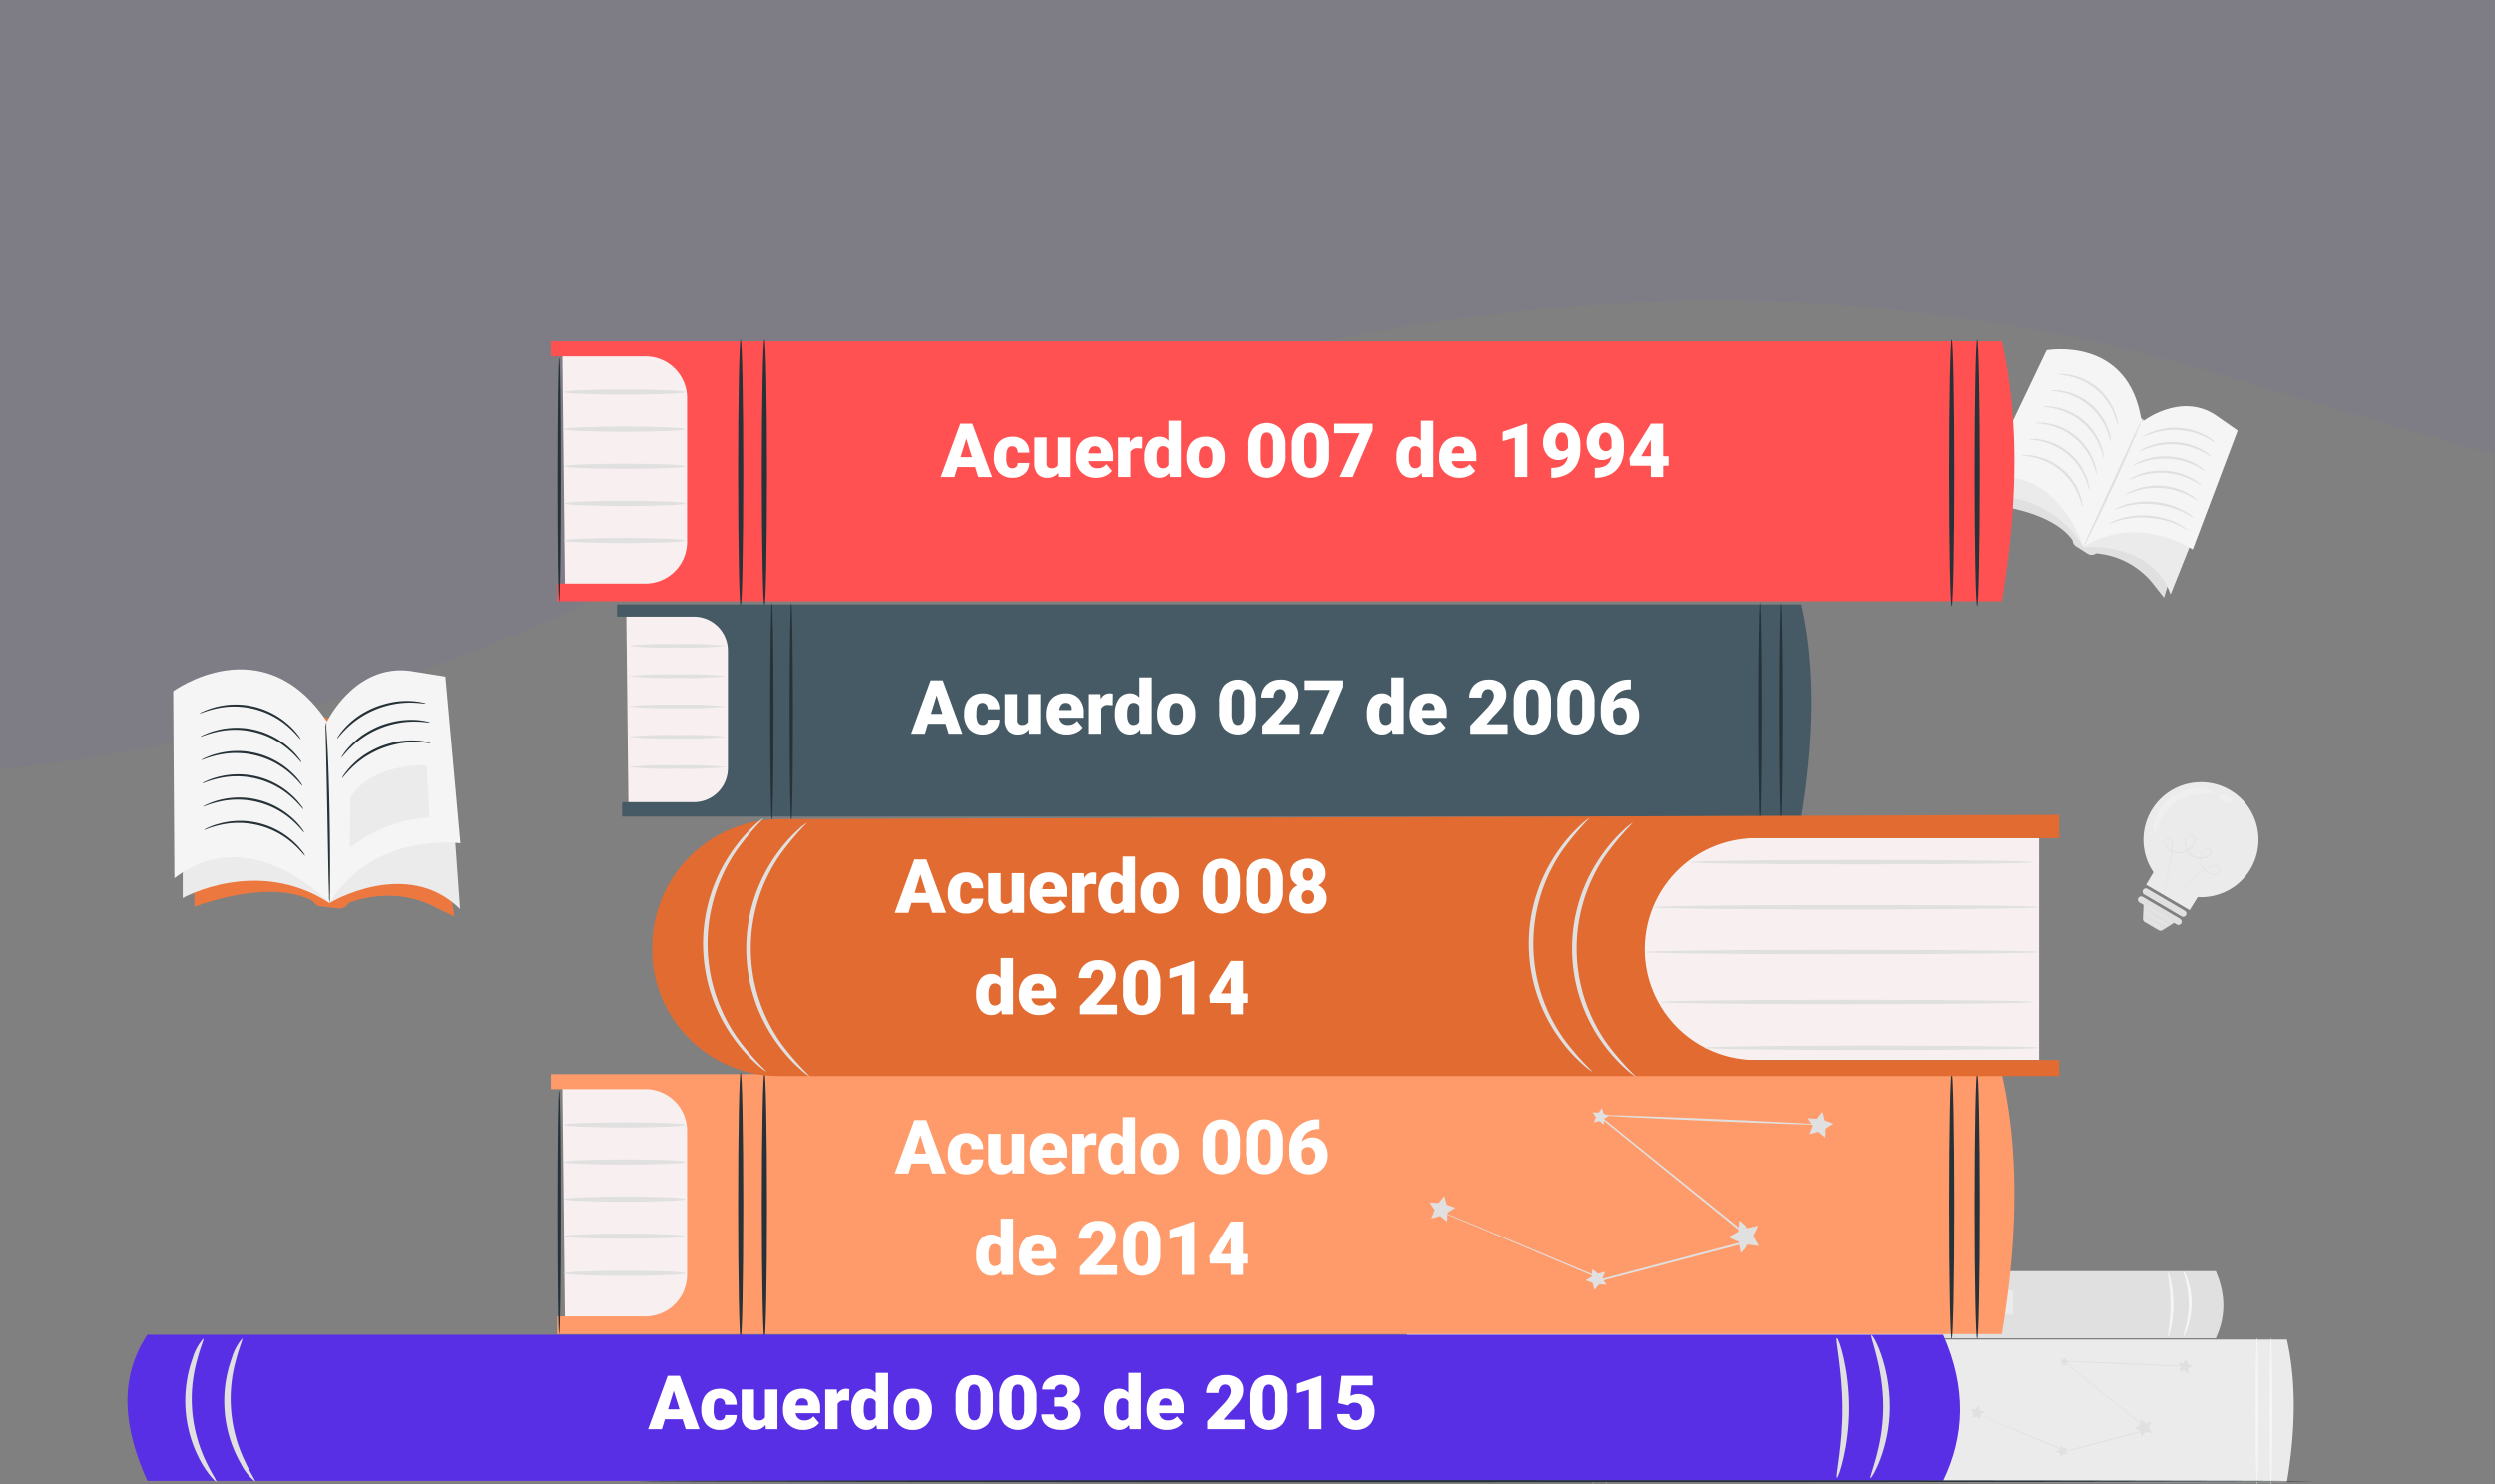 <svg xmlns="http://www.w3.org/2000/svg" xmlns:xlink="http://www.w3.org/1999/xlink" width="664" height="394.951" viewBox="0 0 664 394.951">
  <rect x="0" y="0" width="664" height="394.951" fill="#808080" stroke="none"/>
  <defs>
    <clipPath id="clip-path">
      <path id="Trazado_180848" data-name="Trazado 180848" d="M0,238.743H664V31H0Z" transform="translate(0 -31)" fill="#592fe6"/>
    </clipPath>
  </defs>
  <g id="Grupo_129544" data-name="Grupo 129544" transform="translate(-800 -2762.257)">
    <g id="Grupo_129543" data-name="Grupo 129543">
      <g id="Enmascarar_grupo_67" data-name="Enmascarar grupo 67" transform="translate(800 2762.257)" opacity="0.05" clip-path="url(#clip-path)">
        <path id="Trazado_180847" data-name="Trazado 180847" d="M1288.3,1371.612c130.433-62.744,274.279-98.8,419.8-55.438,288.655,86.021,288.336,67.02,288.336,67.02l-14.57-519.742h-957.12l14.57,557.074S1139.751,1443.069,1288.3,1371.612Z" transform="translate(-1119.256 -1217.047)" fill="#592fe6"/>
      </g>
      <g id="Knowledge-pana" transform="translate(995.879 2595.508)">
        <g id="freepik--background-complete--inject-17" transform="translate(176.61 265.693)">
          <path id="Trazado_180202" data-name="Trazado 180202" d="M255.08,456.2l-.4-35.1h19.111l.659,35.1Z" transform="translate(-229.335 -162.602)" fill="#f5f5f5"/>
          <path id="Trazado_180203" data-name="Trazado 180203" d="M272.65,426.9c0,.216-3.978.4-8.885.4s-8.875-.184-8.875-.4,3.978-.389,8.875-.389S272.65,426.694,272.65,426.9Z" transform="translate(-229.318 -162.164)" fill="#e0e0e0"/>
          <path id="Trazado_180204" data-name="Trazado 180204" d="M272.65,431.919c0,.216-3.978.389-8.885.389s-8.875-.173-8.875-.389,3.978-.389,8.875-.389S272.65,431.7,272.65,431.919Z" transform="translate(-229.318 -161.758)" fill="#e0e0e0"/>
          <path id="Trazado_180205" data-name="Trazado 180205" d="M272.65,436.929c0,.216-3.978.389-8.885.389s-8.875-.173-8.875-.389,3.978-.389,8.875-.389S272.65,436.713,272.65,436.929Z" transform="translate(-229.318 -161.352)" fill="#e0e0e0"/>
          <path id="Trazado_180206" data-name="Trazado 180206" d="M272.65,441.939c0,.216-3.978.389-8.885.389s-8.875-.173-8.875-.389,3.978-.389,8.875-.389S272.65,441.723,272.65,441.939Z" transform="translate(-229.318 -160.947)" fill="#e0e0e0"/>
          <path id="Trazado_180207" data-name="Trazado 180207" d="M272.65,446.96c0,.216-3.978.389-8.885.389s-8.875-.173-8.875-.389,3.978-.4,8.875-.4S272.65,446.744,272.65,446.96Z" transform="translate(-229.318 -160.541)" fill="#e0e0e0"/>
          <path id="Trazado_180208" data-name="Trazado 180208" d="M253.75,420.24h211.8c2.616,11.62,2.248,24.419,0,37.941h-210.9v-2.529h12.885a6.086,6.086,0,0,0,6.086-6.086V428.52a6.086,6.086,0,0,0-6.086-6.086H253.75Z" transform="translate(-229.411 -162.672)" fill="#ebebeb"/>
          <path id="Trazado_180209" data-name="Trazado 180209" d="M300.45,438.362h3.535a.79.79,0,0,1,.378.1.713.713,0,0,1,.378.659,1.147,1.147,0,0,1,0,.227c-.076.3-.151.605-.238.908a10.1,10.1,0,0,1-2.216,4,4.183,4.183,0,0,1-2.994,1.557h-.422a3.491,3.491,0,0,1-2.411-1.74,7.945,7.945,0,0,1-1.081-4.259,11.729,11.729,0,0,1,.411-3.027,10.161,10.161,0,0,1,2.108-4.1,4.248,4.248,0,0,1,3.178-1.7,3.006,3.006,0,0,1,1.34.3,4.323,4.323,0,0,1,2.065,2.583.821.821,0,0,1,.086.357.692.692,0,0,1-.108.378.724.724,0,0,1-.659.378.649.649,0,0,1-.238,0,.681.681,0,0,1-.476-.476v-.065a4,4,0,0,0-.422-.832,2.011,2.011,0,0,0-1.7-1.016,1.935,1.935,0,0,0-1.167.432,6.151,6.151,0,0,0-1.924,2.767,10.378,10.378,0,0,0-.843,3.989,7.231,7.231,0,0,0,.605,3.135,2.076,2.076,0,0,0,1.848,1.384,2.519,2.519,0,0,0,1.708-1.027,9.361,9.361,0,0,0,1.816-3.243h-2.54c-.551-.086-.832-.368-.843-.854a.954.954,0,0,1,.076-.249A.8.8,0,0,1,300.45,438.362Z" transform="translate(-226.041 -161.801)" fill="#fafafa"/>
          <path id="Trazado_180210" data-name="Trazado 180210" d="M311.758,431.458a1.67,1.67,0,0,1,.1.259q.227.778,2.5,13.123a.551.551,0,0,1,0,.184.832.832,0,0,1-.1.389.713.713,0,0,1-.638.389H313.5a.681.681,0,0,1-.584-.519l-.843-4.324h-4.324l-2.086,4.324-.076.151a.822.822,0,0,1-.649.367.756.756,0,0,1-.411-.119.746.746,0,0,1-.357-.638.584.584,0,0,1,.054-.227c.13-.3.346-.789.649-1.438q4.551-9.966,5.459-11.772a.821.821,0,0,1,.735-.53A.768.768,0,0,1,311.758,431.458Zm-.94,2.929-2.356,4.951h3.319Z" transform="translate(-225.329 -161.794)" fill="#fafafa"/>
          <path id="Trazado_180211" data-name="Trazado 180211" d="M322.655,445.8h-6.378a.789.789,0,0,1-.411-.119,1.157,1.157,0,0,1-.357-.8h0q0-.389,1.762-13.069a1.183,1.183,0,0,1,0-.281.692.692,0,0,1,.692-.465.778.778,0,0,1,.346.086.7.7,0,0,1,.4.67c-.054.584-.195,1.773-.432,3.589q-1.081,8.367-1.146,8.831h5.4a1.082,1.082,0,0,1,.411.076.713.713,0,0,1,.486.713.669.669,0,0,1,0,.249A.886.886,0,0,1,322.655,445.8Z" transform="translate(-224.411 -161.795)" fill="#fafafa"/>
          <path id="Trazado_180212" data-name="Trazado 180212" d="M330.771,431.459a1.675,1.675,0,0,1,.1.259q.205.778,2.486,13.123a.573.573,0,0,1,0,.184.843.843,0,0,1-.108.389.7.7,0,0,1-.638.389h-.119a.681.681,0,0,1-.584-.519l-.843-4.324h-4.324l-2.1,4.324a.911.911,0,0,1-.065.151.854.854,0,0,1-.659.368.789.789,0,0,1-.411-.119.735.735,0,0,1-.346-.638.563.563,0,0,1,0-.227c.13-.3.346-.789.649-1.438q4.572-9.966,5.459-11.772a.822.822,0,0,1,.735-.53.789.789,0,0,1,.768.378Zm-.951,2.929-2.357,4.951h3.329Z" transform="translate(-223.793 -161.795)" fill="#fafafa"/>
          <path id="Trazado_180213" data-name="Trazado 180213" d="M340.065,438.994c.5,1.384.876,2.443,1.157,3.243.649,1.816.984,2.778.984,2.875a.713.713,0,0,1-.119.389.746.746,0,0,1-.638.346.681.681,0,0,1-.638-.508,3.248,3.248,0,0,0-.119-.324c-.346-.8-.919-2.292-1.708-4.5l-3.61,4.929a.789.789,0,0,1-1.081.3.724.724,0,0,1-.292-.7v-.162a1.837,1.837,0,0,1,.389-.616c1.211-1.567,2.54-3.437,4.01-5.6-.162-.422-.3-.821-.443-1.2-1.362-3.643-2.032-5.524-2.032-5.643a.929.929,0,0,1,.086-.389.681.681,0,0,1,.627-.378.735.735,0,0,1,.7.422l2.162,5.74,4.248-5.794a.832.832,0,0,1,.681-.357.67.67,0,0,1,.357.086.713.713,0,0,1,.367.67,1.176,1.176,0,0,1-.076.357Z" transform="translate(-222.915 -161.796)" fill="#fafafa"/>
          <path id="Trazado_180214" data-name="Trazado 180214" d="M355.04,431.12a.865.865,0,0,1,.357.086.778.778,0,0,1,.411.659q-1.578,12.366-1.73,13.371a8.3,8.3,0,0,1-1.373,3.491,4.961,4.961,0,0,1-4.237,2.075,4.887,4.887,0,0,1-2.043-.541,4.518,4.518,0,0,1-2.248-1.978.713.713,0,0,1-.086-.368.789.789,0,0,1,.1-.378.757.757,0,0,1,.659-.378.735.735,0,0,1,.584.314,4.086,4.086,0,0,0,3.243,1.859,3.242,3.242,0,0,0,2.54-1.286,7.048,7.048,0,0,0,1.405-4.01,3.9,3.9,0,0,1-.94.994,3.848,3.848,0,0,1-2.292.746,2.967,2.967,0,0,1-.432,0,3.448,3.448,0,0,1-2.421-1.74,7.945,7.945,0,0,1-1.081-4.259,18.069,18.069,0,0,1,.108-2.389c.119-1.3.4-3.135.865-5.5a.9.9,0,0,1,.065-.227.692.692,0,0,1,.681-.519.66.66,0,0,1,.367.108.648.648,0,0,1,.378.605,26.145,26.145,0,0,1-.346,2.908,40.648,40.648,0,0,0-.508,4.453,8.918,8.918,0,0,0,.573,3.459c.432,1.081,1.081,1.557,1.892,1.557h.259a3.48,3.48,0,0,0,1.9-1.535,9.286,9.286,0,0,0,1.578-3.513l.973-7.275a.81.81,0,0,1,.1-.324.692.692,0,0,1,.7-.465Z" transform="translate(-222.098 -161.791)" fill="#fafafa"/>
          <path id="Trazado_180215" data-name="Trazado 180215" d="M442.359,458.714c-.216,0-.389-8.723-.389-19.457s.173-19.457.389-19.457.389,8.712.389,19.457S442.575,458.714,442.359,458.714Z" transform="translate(-214.175 -162.707)" fill="#f5f5f5"/>
          <path id="Trazado_180216" data-name="Trazado 180216" d="M282.029,458.714c-.216,0-.389-8.723-.389-19.457s.173-19.457.389-19.457.389,8.712.389,19.457S282.234,458.714,282.029,458.714Z" transform="translate(-227.153 -162.707)" fill="#e0e0e0"/>
          <path id="Trazado_180217" data-name="Trazado 180217" d="M445.8,458.714c-.216,0-.389-8.723-.389-19.457s.173-19.457.389-19.457.389,8.712.389,19.457S446.048,458.714,445.8,458.714Z" transform="translate(-213.896 -162.707)" fill="#f5f5f5"/>
          <path id="Trazado_180218" data-name="Trazado 180218" d="M278.81,458.714c-.216,0-.4-8.723-.4-19.457s.184-19.457.4-19.457.389,8.712.389,19.457S279.048,458.714,278.81,458.714Z" transform="translate(-227.415 -162.707)" fill="#e0e0e0"/>
          <path id="Trazado_180219" data-name="Trazado 180219" d="M396.565,425.715v-.065l22.386,18.063.195.162-.238.065-2.983.778-18.906,4.962h-.065L379.821,442.4l-4.853-2.075-1.276-.551-.324-.151-.108-.054h.108l.335.13,1.3.53,4.875,2.021,17.165,7.178h-.076l18.9-4.983,2.973-.778v.216L396.49,425.769h0" transform="translate(-219.737 -162.234)" fill="#e0e0e0"/>
          <path id="Trazado_180220" data-name="Trazado 180220" d="M413.753,439.76l1.221,1.146,1.632-.357-.713,1.513.843,1.459-1.665-.216-1.113,1.243-.313-1.643-1.535-.67,1.47-.811Z" transform="translate(-216.592 -161.092)" fill="#e0e0e0"/>
          <path id="Trazado_180221" data-name="Trazado 180221" d="M393.832,446.34l.832.7,1.049-.3-.4,1.016.595.9-1.081-.076-.67.854-.27-1.048L392.87,448l.919-.573Z" transform="translate(-218.149 -160.559)" fill="#e0e0e0"/>
          <path id="Trazado_180222" data-name="Trazado 180222" d="M371.82,437.412l1.33.086.822-1.049.335,1.286,1.243.454-1.124.713-.043,1.33-1.027-.843-1.286.368.5-1.243Z" transform="translate(-219.853 -161.36)" fill="#e0e0e0"/>
          <path id="Trazado_180223" data-name="Trazado 180223" d="M422.91,426.053l1.33.076.822-1.049.335,1.3,1.254.454-1.135.713-.043,1.33-1.027-.843-1.276.357.486-1.232Z" transform="translate(-215.717 -162.28)" fill="#e0e0e0"/>
          <path id="Trazado_180224" data-name="Trazado 180224" d="M393.82,425.216l.843.054.53-.67.205.822.8.292-.713.454-.032.854-.659-.54-.811.227.3-.789Z" transform="translate(-218.072 -162.319)" fill="#e0e0e0"/>
          <path id="Trazado_180225" data-name="Trazado 180225" d="M427.064,426.945c0,.086-7.242-.151-16.214-.54s-16.214-.757-16.16-.843,7.242.151,16.214.53S427.064,426.858,427.064,426.945Z" transform="translate(-218.002 -162.242)" fill="#e0e0e0"/>
          <path id="Trazado_180226" data-name="Trazado 180226" d="M448.425,421.269H233.608c-2.81-6.378-3.5-12.442,0-17.879H448.425C451.246,409.9,451.008,415.81,448.425,421.269Z" transform="translate(-231.233 -164.036)" fill="#e0e0e0"/>
          <rect id="Rectángulo_38183" data-name="Rectángulo 38183" width="116.386" height="6.507" transform="translate(46.855 244.467)" fill="#ebebeb"/>
          <path id="Trazado_180227" data-name="Trazado 180227" d="M241.339,421.315a6.291,6.291,0,0,1-1.7-2.162,15.814,15.814,0,0,1-1.135-12.971,6.183,6.183,0,0,1,1.3-2.421,24.323,24.323,0,0,1-.767,2.594,18.019,18.019,0,0,0,1.081,12.507,19.857,19.857,0,0,1,1.221,2.454Z" transform="translate(-230.717 -164.006)" fill="#e0e0e0"/>
          <path id="Trazado_180228" data-name="Trazado 180228" d="M245.636,421.315a6.291,6.291,0,0,1-1.7-2.162,15.814,15.814,0,0,1-1.081-12.971,6.183,6.183,0,0,1,1.3-2.421,24.324,24.324,0,0,1-.767,2.594,18.019,18.019,0,0,0,1.081,12.507A19.852,19.852,0,0,1,245.636,421.315Z" transform="translate(-230.366 -164.006)" fill="#e0e0e0"/>
          <path id="Trazado_180229" data-name="Trazado 180229" d="M424.122,420.941c-.238-.076,1.524-3.8,1.513-8.734s-1.643-8.648-1.405-8.766,2.248,3.621,2.162,8.766S424.262,421.07,424.122,420.941Z" transform="translate(-215.621 -164.032)" fill="#f5f5f5"/>
          <path id="Trazado_180230" data-name="Trazado 180230" d="M420.424,420.872c-.227,0,.67-3.827.649-8.561s-.9-8.5-.67-8.561,1.459,3.708,1.448,8.561S420.608,420.948,420.424,420.872Z" transform="translate(-215.923 -164.007)" fill="#f5f5f5"/>
          <path id="Trazado_180231" data-name="Trazado 180231" d="M269.737,160.263l-1.157,2.573s16.214,1.265,22.073,9.469h0a1.967,1.967,0,0,0,.908,1.6l3.156,2a1.924,1.924,0,0,0,2.162-.13h0a21.619,21.619,0,0,1,15.739,8.81l2.367,2.994,10.323-34.9L291,125.77Z" transform="translate(-111.565 -127.431)" fill="#e0e0e0"/>
          <path id="Trazado_180232" data-name="Trazado 180232" d="M269.522,153.782l-2.162,4.572s17.241-1.081,26.278,13.847l7.794-23.392S272.884,149.707,269.522,153.782Z" transform="translate(-111.664 -125.566)" fill="#ebebeb"/>
          <path id="Trazado_180233" data-name="Trazado 180233" d="M283.821,122.02s22.051-4,25.294,19.154l-15.544,33.218s-6.907-22.127-26.051-18.214Z" transform="translate(-111.651 -127.756)" fill="#f5f5f5"/>
          <path id="Trazado_180234" data-name="Trazado 180234" d="M291.63,172.852s18.117-1.665,23.23,12.625l12.474-31.229-20.7-13.469Z" transform="translate(-109.699 -126.216)" fill="#ebebeb"/>
          <path id="Trazado_180235" data-name="Trazado 180235" d="M307.164,140.048s10.139-8.107,19.6-1.935l5.956,4.162-11.966,31.661s-14.755-9.869-29.132-.659Z" transform="translate(-109.7 -126.62)" fill="#f5f5f5"/>
          <path id="Trazado_180236" data-name="Trazado 180236" d="M291.63,172.938a6.973,6.973,0,0,1,.508-1.34l1.6-3.578,5.4-11.728c2.086-4.529,3.967-8.648,5.4-11.739L306.18,141a6.28,6.28,0,0,1,.67-1.276,7.962,7.962,0,0,1-.454,1.373c-.324.865-.832,2.108-1.47,3.632-1.276,3.048-3.135,7.232-5.253,11.815s-4.1,8.7-5.567,11.663c-.735,1.481-1.34,2.67-1.773,3.491A6.717,6.717,0,0,1,291.63,172.938Z" transform="translate(-109.699 -126.302)" fill="#e0e0e0"/>
          <path id="Trazado_180237" data-name="Trazado 180237" d="M325.56,145.026c-.065.086-.973-.616-2.605-1.416a18.646,18.646,0,0,0-13.836-1.081c-1.74.551-2.746,1.081-2.789,1.016s.205-.205.659-.476a11.651,11.651,0,0,1,1.989-.94,16.9,16.9,0,0,1,7.2-1.005,17.122,17.122,0,0,1,6.972,2.075,11.588,11.588,0,0,1,1.827,1.232C325.431,144.8,325.582,144.994,325.56,145.026Z" transform="translate(-108.51 -126.192)" fill="#e0e0e0"/>
          <path id="Trazado_180238" data-name="Trazado 180238" d="M324.721,148.566c-.065.086-.973-.616-2.616-1.427a18.614,18.614,0,0,0-13.825-1.081c-1.74.551-2.746,1.081-2.8,1.016s.216-.205.659-.476a11.89,11.89,0,0,1,2-.94,17.122,17.122,0,0,1,14.171,1.081,12.386,12.386,0,0,1,1.827,1.232C324.538,148.329,324.743,148.534,324.721,148.566Z" transform="translate(-108.578 -125.906)" fill="#e0e0e0"/>
          <path id="Trazado_180239" data-name="Trazado 180239" d="M323.141,152.076c-.065.086-.973-.616-2.605-1.416a18.646,18.646,0,0,0-13.836-1.081c-1.74.551-2.735,1.081-2.789,1.016s.216-.205.659-.476a12.074,12.074,0,0,1,1.989-.94,16.917,16.917,0,0,1,7.21-1.005,17.122,17.122,0,0,1,6.961,2.075,12.335,12.335,0,0,1,1.838,1.232C322.968,151.849,323.173,152.044,323.141,152.076Z" transform="translate(-108.706 -125.622)" fill="#e0e0e0"/>
          <path id="Trazado_180240" data-name="Trazado 180240" d="M322.161,155.6c-.065.086-.973-.616-2.616-1.427a18.614,18.614,0,0,0-13.825-1.081c-1.74.551-2.746,1.081-2.8,1.016s.216-.205.659-.476a11.89,11.89,0,0,1,2-.94,17.122,17.122,0,0,1,14.171,1.081A12.384,12.384,0,0,1,321.578,155C321.978,155.359,322.183,155.564,322.161,155.6Z" transform="translate(-108.786 -125.337)" fill="#e0e0e0"/>
          <path id="Trazado_180241" data-name="Trazado 180241" d="M321.18,159.3c-.065.086-.973-.616-2.605-1.427a18.787,18.787,0,0,0-13.836-1.081c-1.74.551-2.746,1.081-2.789,1.016s.205-.195.659-.465a11.554,11.554,0,0,1,1.989-.951,17.122,17.122,0,0,1,14.171,1.081,11.514,11.514,0,0,1,1.827,1.243A5.367,5.367,0,0,1,321.18,159.3Z" transform="translate(-108.864 -125.038)" fill="#e0e0e0"/>
          <path id="Trazado_180242" data-name="Trazado 180242" d="M320.365,163.6c-.076.086-1.081-.681-2.854-1.524a21.522,21.522,0,0,0-3.243-1.232,26.518,26.518,0,0,0-4.183-.832,25.746,25.746,0,0,0-4.248-.086,20.4,20.4,0,0,0-3.427.562c-1.924.5-3.016,1.081-3.07,1.027s.238-.216.735-.5a5.753,5.753,0,0,1,.93-.454,8.261,8.261,0,0,1,1.286-.486,17.428,17.428,0,0,1,3.491-.7,22.806,22.806,0,0,1,4.324,0,24.1,24.1,0,0,1,4.324.9,19.522,19.522,0,0,1,3.243,1.384,12.19,12.19,0,0,1,1.178.692,8.024,8.024,0,0,1,.832.605Q320.4,163.556,320.365,163.6Z" transform="translate(-109.075 -124.719)" fill="#e0e0e0"/>
          <path id="Trazado_180243" data-name="Trazado 180243" d="M318.965,166.658c-.065.086-1.081-.692-2.865-1.5A21.013,21.013,0,0,0,312.8,164a24.862,24.862,0,0,0-8.507-.649,21.076,21.076,0,0,0-3.427.649c-1.924.53-3.016,1.157-3.07,1.081s.238-.205.735-.5a6.722,6.722,0,0,1,.93-.465,11.117,11.117,0,0,1,1.286-.5,18.3,18.3,0,0,1,3.491-.778,25.217,25.217,0,0,1,4.378-.108,24.105,24.105,0,0,1,4.324.767,18.439,18.439,0,0,1,3.34,1.3,10.529,10.529,0,0,1,1.189.692,5.513,5.513,0,0,1,.854.595C318.771,166.409,319,166.625,318.965,166.658Z" transform="translate(-109.2 -124.443)" fill="#e0e0e0"/>
          <path id="Trazado_180244" data-name="Trazado 180244" d="M292.563,161.539c-.1,0-.3-1.254-1.081-3.146a16.776,16.776,0,0,0-11.739-9.923c-2-.476-3.3-.465-3.243-.573a2.744,2.744,0,0,1,.908-.086,14.4,14.4,0,0,1,2.465.238,16.117,16.117,0,0,1,7.372,3.5,15.89,15.89,0,0,1,4.67,6.68,12.334,12.334,0,0,1,.649,2.4,2.162,2.162,0,0,1,0,.908Z" transform="translate(-110.924 -125.648)" fill="#e0e0e0"/>
          <path id="Trazado_180245" data-name="Trazado 180245" d="M294.327,157.549c-.108,0-.313-1.265-1.081-3.156a16.776,16.776,0,0,0-11.739-9.923c-2-.465-3.3-.454-3.3-.562a2.81,2.81,0,0,1,.908-.086,13.466,13.466,0,0,1,2.475.238,15.89,15.89,0,0,1,12.042,10.183,13.871,13.871,0,0,1,.649,2.4A2.768,2.768,0,0,1,294.327,157.549Z" transform="translate(-110.785 -125.971)" fill="#e0e0e0"/>
          <path id="Trazado_180246" data-name="Trazado 180246" d="M296.074,153.547c-.1,0-.3-1.254-1.081-3.146a16.722,16.722,0,0,0-11.75-9.923c-2-.476-3.3-.465-3.243-.562s.314-.086.908-.086a12.407,12.407,0,0,1,2.465.238,15.944,15.944,0,0,1,12.053,10.172,13.188,13.188,0,0,1,.638,2.4A2.674,2.674,0,0,1,296.074,153.547Z" transform="translate(-110.641 -126.293)" fill="#e0e0e0"/>
          <path id="Trazado_180247" data-name="Trazado 180247" d="M297.837,149.559c-.108,0-.3-1.265-1.081-3.156a16.8,16.8,0,0,0-11.739-9.912c-2-.476-3.3-.465-3.3-.573a2.811,2.811,0,0,1,.908-.086,14.505,14.505,0,0,1,2.475.238,15.89,15.89,0,0,1,12.053,10.182,13.864,13.864,0,0,1,.649,2.4,2.768,2.768,0,0,1,.032.908Z" transform="translate(-110.501 -126.617)" fill="#e0e0e0"/>
          <path id="Trazado_180248" data-name="Trazado 180248" d="M299.593,145.558c-.108,0-.314-1.254-1.081-3.146a16.722,16.722,0,0,0-11.739-9.923c-2-.465-3.3-.454-3.243-.562a2.162,2.162,0,0,1,.908-.086,12.408,12.408,0,0,1,2.465.238,15.933,15.933,0,0,1,12.053,10.183,12.911,12.911,0,0,1,.638,2.389A2.637,2.637,0,0,1,299.593,145.558Z" transform="translate(-110.355 -126.941)" fill="#e0e0e0"/>
          <path id="Trazado_180249" data-name="Trazado 180249" d="M301.347,141.569c-.108,0-.3-1.254-1.081-3.146a16.776,16.776,0,0,0-11.739-9.923c-2-.476-3.3-.465-3.3-.573a2.81,2.81,0,0,1,.908-.086,14.5,14.5,0,0,1,2.475.238,15.944,15.944,0,0,1,12.042,10.183,14.118,14.118,0,0,1,.649,2.4A2.163,2.163,0,0,1,301.347,141.569Z" transform="translate(-110.217 -127.264)" fill="#e0e0e0"/>
          <path id="Trazado_180276" data-name="Trazado 180276" d="M415.716,261.568a15.317,15.317,0,1,0-25.845.886l-1.967,3.329,11.577,6.767s1.167-1.827,2.162-3.481A15.317,15.317,0,0,0,415.716,261.568Z" transform="translate(-189.256 -129.251)" fill="#ebebeb"/>
          <path id="Trazado_180277" data-name="Trazado 180277" d="M394.928,269.014l.108-.151.335-.443c.292-.389.735-.962,1.319-1.686s1.308-1.6,2.162-2.562a22.917,22.917,0,0,1,3.362-2.973,15.066,15.066,0,0,1,2.248-1.34,2.8,2.8,0,0,1,1.373-.281,1.578,1.578,0,0,1,1.232.778,1.081,1.081,0,0,1-.346,1.416,2.162,2.162,0,0,1-1.535.281,4.183,4.183,0,0,1-2.627-1.805,4.237,4.237,0,0,1-.573-3.243,3.07,3.07,0,0,1,.822-1.567,1.373,1.373,0,0,1,1.74-.216.984.984,0,0,1,.389.854,1.4,1.4,0,0,1-.367.886,2.973,2.973,0,0,1-1.7.757,4.551,4.551,0,0,1-3.61-.908,4,4,0,0,1-1.427-3.4,2.3,2.3,0,0,1,.843-1.654,1.081,1.081,0,0,1,1.7.313,1.578,1.578,0,0,1,.216.908,2.464,2.464,0,0,1-.249.876,4.41,4.41,0,0,1-1.081,1.394,4.562,4.562,0,0,1-3.167,1.081,4.616,4.616,0,0,1-2.951-1.232,2.335,2.335,0,0,1-.822-1.319,1.189,1.189,0,0,1,.681-1.319,1.016,1.016,0,0,1,.757,0,1.557,1.557,0,0,1,.562.5,2.162,2.162,0,0,1,.27,1.384c-.086.908-.227,1.762-.346,2.583-.508,3.243-1.081,5.913-1.438,7.729-.195.908-.357,1.611-.476,2.086l-.13.54-.054.184v-.195a3.372,3.372,0,0,1,.119-.54c.1-.486.249-1.189.432-2.086.368-1.827.886-4.453,1.384-7.74.108-.822.249-1.686.335-2.573a2.162,2.162,0,0,0-.259-1.286.919.919,0,0,0-1.708.649,2.238,2.238,0,0,0,.767,1.232,4.507,4.507,0,0,0,2.854,1.178,4.4,4.4,0,0,0,3.037-1.081,4.323,4.323,0,0,0,1.081-1.33,1.643,1.643,0,0,0,0-1.611.951.951,0,0,0-.638-.476.983.983,0,0,0-.778.216A2.162,2.162,0,0,0,398,253.34a3.772,3.772,0,0,0,1.373,3.243,4.324,4.324,0,0,0,3.448.876,2.746,2.746,0,0,0,1.589-.7,1.2,1.2,0,0,0,.324-.757.767.767,0,0,0-.324-.7,1.081,1.081,0,0,0-.778-.173,1.3,1.3,0,0,0-.724.367,3.1,3.1,0,0,0-.767,1.481,4.075,4.075,0,0,0,.54,3.156,4.032,4.032,0,0,0,2.519,1.74,2.065,2.065,0,0,0,1.416-.249.919.919,0,0,0,.292-1.211,1.427,1.427,0,0,0-1.081-.7,2.616,2.616,0,0,0-1.308.27,13.554,13.554,0,0,0-2.227,1.308,22.78,22.78,0,0,0-3.362,2.94c-.908.951-1.643,1.816-2.227,2.529l-1.34,1.665-.357.432Z" transform="translate(-188.855 -128.2)" fill="#e0e0e0"/>
          <path id="Trazado_180278" data-name="Trazado 180278" d="M397.346,272.088l-9.934-5.837a.865.865,0,0,1-.3-1.189h0a.854.854,0,0,1,1.178-.3l9.934,5.837a.865.865,0,0,1,.313,1.178h0A.876.876,0,0,1,397.346,272.088Z" transform="translate(-189.273 -127.134)" fill="#e0e0e0"/>
          <path id="Trazado_180279" data-name="Trazado 180279" d="M397.061,272.576l-9.934-5.837a.865.865,0,1,0-.876,1.492l1.081.638-.162,3.61a1.081,1.081,0,0,0,.54,1.005l3.556,2.086a1.081,1.081,0,0,0,1.157,0l3.016-1.913.746.432a.865.865,0,1,0,.876-1.492Z" transform="translate(-189.367 -126.974)" fill="#e0e0e0"/>
          <g id="Grupo_129352" data-name="Grupo 129352" transform="translate(200.597 110.892)" opacity="0.2">
            <path id="Trazado_180280" data-name="Trazado 180280" d="M398.773,240.29a11.241,11.241,0,0,1,3.675-.205,7.967,7.967,0,0,1,2.389.605c.53.238.778.454.746.573-.086.281-1.3,0-3.178.151a12.582,12.582,0,0,0-11.209,7.75c-.767,1.719-.973,2.94-1.265,2.919-.119,0-.227-.324-.27-.908a8.215,8.215,0,0,1,.27-2.443,11.739,11.739,0,0,1,1.492-3.362,11.89,11.89,0,0,1,3.167-3.243" transform="translate(-389.654 -240.019)" fill="#fff"/>
          </g>
          <g id="Grupo_129353" data-name="Grupo 129353" transform="translate(218.053 112.525)" opacity="0.2">
            <path id="Trazado_180281" data-name="Trazado 180281" d="M407.1,243.584c-.832-.508-1.438-1.167-1.265-1.665.086-.238.378-.378.789-.389a3.092,3.092,0,0,1,2.5,1.481.821.821,0,0,1,0,.886" transform="translate(-405.803 -241.53)" fill="#fff"/>
          </g>
          <path id="Trazado_180282" data-name="Trazado 180282" d="M391.989,275.2s-.205-.249-.562-.616a6.768,6.768,0,0,0-1.557-1.2,6.636,6.636,0,0,0-1.859-.67c-.5-.1-.811-.119-.811-.141a2.3,2.3,0,0,1,.832,0,5.469,5.469,0,0,1,1.924.638,5.319,5.319,0,0,1,1.567,1.276,2.269,2.269,0,0,1,.465.713Z" transform="translate(-189.256 -126.495)" fill="#ebebeb"/>
          <path id="Trazado_180283" data-name="Trazado 180283" d="M395.321,273.5s-1.838-.973-4.054-2.281-3.989-2.389-3.967-2.432,1.848.973,4.064,2.27S395.353,273.46,395.321,273.5Z" transform="translate(-189.248 -126.798)" fill="#ebebeb"/>
          <path id="Trazado_180284" data-name="Trazado 180284" d="M394.019,274.187a5.936,5.936,0,0,1-1.081-.476c-.627-.313-1.492-.778-2.421-1.308s-1.762-1.027-2.356-1.405a6.089,6.089,0,0,1-.94-.649,7.855,7.855,0,0,1,1.005.53l2.389,1.362c.908.519,1.719.984,2.389,1.351a7.686,7.686,0,0,1,1.016.595Z" transform="translate(-189.254 -126.672)" fill="#ebebeb"/>
        </g>
        <g id="freepik--Icons--inject-17" transform="translate(-149.787 344.885)">
          <path id="Trazado_180340" data-name="Trazado 180340" d="M293,105.765l.1,3.718s19.9-7.815,31.574-1.47h0a2.562,2.562,0,0,0,1.978,1.373l4.886.562a2.562,2.562,0,0,0,2.529-1.427h0s11.8-5.243,23.694,1.405l4.518,2.162-7.815-47.259L298.4,52.69Z" transform="translate(-287.422 -46.278)" fill="#ec7840"/>
          <path id="Trazado_180341" data-name="Trazado 180341" d="M290.18,98.711v6.68s19.792-11.188,39.066,1.319l-4.2-32.18S291.823,91.955,290.18,98.711Z" transform="translate(-287.651 -44.51)" fill="#ebebeb"/>
          <path id="Trazado_180342" data-name="Trazado 180342" d="M287.84,52.565s23.846-17.436,40.946,8.118l.67,48.275s-20.906-22.257-41.3-6.615Z" transform="translate(-287.84 -46.758)" fill="#f5f5f5"/>
          <path id="Trazado_180343" data-name="Trazado 180343" d="M326.389,107.786s20.538-12.388,34.752,1.6l-3.156-44.081L325.74,61.23Z" transform="translate(-284.772 -45.586)" fill="#ebebeb"/>
          <path id="Trazado_180344" data-name="Trazado 180344" d="M325.69,60.707s7.35-15.425,22.105-13.555l9.437,1.513,4.01,44.373S338.11,89.8,326.36,108.971Z" transform="translate(-284.776 -46.739)" fill="#f5f5f5"/>
          <path id="Trazado_180345" data-name="Trazado 180345" d="M326.421,107.9a11.185,11.185,0,0,1-.13-1.892c0-1.33-.076-3.059-.13-5.156-.086-4.454-.195-10.41-.314-17s-.259-12.55-.346-17c-.054-2.086-.1-3.827-.13-5.145a11.617,11.617,0,0,1,0-1.892,10.5,10.5,0,0,1,.216,1.881c.108,1.211.205,2.973.324,5.145.227,4.324.411,10.366.53,17s.151,12.658.13,17.014c0,2.1,0,3.827-.065,5.156A11.578,11.578,0,0,1,326.421,107.9Z" transform="translate(-284.805 -45.701)" fill="#263238"/>
          <path id="Trazado_180346" data-name="Trazado 180346" d="M351.819,55.233c0,.119-1.5-.216-3.9-.249a23.393,23.393,0,0,0-4.2.324,24.408,24.408,0,0,0-9.534,3.762,25.253,25.253,0,0,0-3.3,2.638c-1.73,1.665-2.583,2.919-2.681,2.843a3.771,3.771,0,0,1,.54-.908,8.783,8.783,0,0,1,.746-1.005,14.734,14.734,0,0,1,1.081-1.243,21.916,21.916,0,0,1,3.243-2.789,24.26,24.26,0,0,1,4.713-2.486,25.814,25.814,0,0,1,5.1-1.362,21.62,21.62,0,0,1,4.324-.195,13.4,13.4,0,0,1,1.643.162,7.566,7.566,0,0,1,1.232.216,3.578,3.578,0,0,1,.994.292Z" transform="translate(-284.573 -46.129)" fill="#263238"/>
          <path id="Trazado_180347" data-name="Trazado 180347" d="M352.845,59.9c0,.119-1.492-.216-3.9-.249a23.392,23.392,0,0,0-4.2.324,24.408,24.408,0,0,0-9.534,3.762,23.566,23.566,0,0,0-3.243,2.627c-1.74,1.675-2.594,2.919-2.692,2.854a3.924,3.924,0,0,1,.54-.919,9.857,9.857,0,0,1,.746-.994,13.2,13.2,0,0,1,1.081-1.243,21.93,21.93,0,0,1,3.243-2.8,24.861,24.861,0,0,1,4.659-2.486,24.408,24.408,0,0,1,5.1-1.362,22.593,22.593,0,0,1,4.324-.205,15.943,15.943,0,0,1,1.643.162,8.767,8.767,0,0,1,1.232.227,3.243,3.243,0,0,1,1.005.3Z" transform="translate(-284.486 -45.752)" fill="#263238"/>
          <path id="Trazado_180348" data-name="Trazado 180348" d="M353.005,64.973c0,.119-1.5-.216-3.913-.249a23.468,23.468,0,0,0-4.2.324,26.419,26.419,0,0,0-4.962,1.373,27.023,27.023,0,0,0-4.572,2.389,24.225,24.225,0,0,0-3.243,2.627c-1.74,1.675-2.583,2.929-2.681,2.854a3.481,3.481,0,0,1,.54-.919,8.455,8.455,0,0,1,.746-.994,13.2,13.2,0,0,1,1.081-1.243,21.277,21.277,0,0,1,3.243-2.8,25.545,25.545,0,0,1,4.659-2.486,24.582,24.582,0,0,1,5.1-1.362,21.62,21.62,0,0,1,4.324-.195,13.973,13.973,0,0,1,1.654.151,8.3,8.3,0,0,1,1.222.227,3.492,3.492,0,0,1,1.005.3Z" transform="translate(-284.473 -45.341)" fill="#263238"/>
          <path id="Trazado_180349" data-name="Trazado 180349" d="M322.337,93.365c-.1.076-1.081-1.34-3.081-3.135A21.878,21.878,0,0,0,299.6,85.2c-2.648.605-4.162,1.384-4.2,1.276a3.837,3.837,0,0,1,1.081-.584,18.5,18.5,0,0,1,3.059-1.081,21.024,21.024,0,0,1,20.052,5.124,19.076,19.076,0,0,1,2.162,2.443,4.224,4.224,0,0,1,.584.984Z" transform="translate(-287.228 -43.736)" fill="#263238"/>
          <path id="Trazado_180350" data-name="Trazado 180350" d="M322.117,87.637c-.086.065-1.081-1.351-3.07-3.146a21.965,21.965,0,0,0-19.663-5.026c-2.637.605-4.162,1.384-4.2,1.286a4.324,4.324,0,0,1,1.081-.595,18.678,18.678,0,0,1,3.048-1.1,21.1,21.1,0,0,1,20.052,5.124,18.713,18.713,0,0,1,2.162,2.443A3.752,3.752,0,0,1,322.117,87.637Z" transform="translate(-287.246 -44.202)" fill="#263238"/>
          <path id="Trazado_180351" data-name="Trazado 180351" d="M321.907,81.895c-.1.065-1.081-1.34-3.081-3.146a21.911,21.911,0,0,0-19.652-5.016c-2.638.605-4.162,1.384-4.2,1.276a4,4,0,0,1,1.081-.595,18.5,18.5,0,0,1,3.059-1.081,21.3,21.3,0,0,1,10.7-.065,21.078,21.078,0,0,1,9.307,5.167,17.612,17.612,0,0,1,2.162,2.443,3.631,3.631,0,0,1,.627,1.016Z" transform="translate(-287.263 -44.665)" fill="#263238"/>
          <path id="Trazado_180352" data-name="Trazado 180352" d="M321.687,76.156c-.086.076-1.081-1.34-3.07-3.146a21.911,21.911,0,0,0-19.652-5.016c-2.648.605-4.162,1.384-4.216,1.276a4.323,4.323,0,0,1,1.081-.595,17.846,17.846,0,0,1,3.07-1.081,21.024,21.024,0,0,1,20.052,5.124,17.4,17.4,0,0,1,2.162,2.443,3.817,3.817,0,0,1,.573.994Z" transform="translate(-287.281 -45.13)" fill="#263238"/>
          <path id="Trazado_180353" data-name="Trazado 180353" d="M321.477,70.415c-.086.076-1.081-1.34-3.081-3.135a21.879,21.879,0,0,0-19.652-5.026c-2.638.605-4.162,1.384-4.2,1.276a3.837,3.837,0,0,1,1.081-.584,18.494,18.494,0,0,1,3.059-1.081,21.024,21.024,0,0,1,20.052,5.124,17.512,17.512,0,0,1,2.162,2.443A3.816,3.816,0,0,1,321.477,70.415Z" transform="translate(-287.298 -45.594)" fill="#263238"/>
          <path id="Trazado_180354" data-name="Trazado 180354" d="M321.268,64.7c-.1.065-1.081-1.351-3.081-3.146a21.954,21.954,0,0,0-19.652-5.026c-2.648.605-4.162,1.384-4.216,1.286a4.324,4.324,0,0,1,1.081-.595,19.058,19.058,0,0,1,3.07-1.081,21.1,21.1,0,0,1,20.052,5.124,19.078,19.078,0,0,1,2.162,2.443A4.637,4.637,0,0,1,321.268,64.7Z" transform="translate(-287.315 -46.057)" fill="#263238"/>
          <path id="Trazado_180355" data-name="Trazado 180355" d="M331.513,78.831l-.173,13.544s8.993-7.718,21.2-8.042l-.746-13.89s-13.825-1.016-20.279,8.388" transform="translate(-284.319 -44.843)" fill="#ebebeb"/>
        </g>
        <g id="freepik--Books--inject-17" transform="translate(-161.967 327.213)">
          <path id="Trazado_180362" data-name="Trazado 180362" d="M151.371,454.368l-.721-64h34.828l1.213,64Z" transform="translate(-34.923 -262.848)" fill="#f8f0f0"/>
          <path id="Trazado_180850" data-name="Trazado 180850" d="M151.371,454.368l-.721-64h34.828l1.213,64Z" transform="translate(-34.923 -457.868)" fill="#f8f0f0"/>
          <path id="Trazado_180363" data-name="Trazado 180363" d="M183.275,397.579c0,.394-7.248.689-16.184.689s-16.2-.3-16.2-.689,7.248-.689,16.2-.689S183.275,397.2,183.275,397.579Z" transform="translate(-34.769 -258.677)" fill="#e0e0e0"/>
          <path id="Trazado_180851" data-name="Trazado 180851" d="M183.275,397.579c0,.394-7.248.689-16.184.689s-16.2-.3-16.2-.689,7.248-.689,16.2-.689S183.275,397.2,183.275,397.579Z" transform="translate(-34.769 -453.697)" fill="#e0e0e0"/>
          <path id="Trazado_180364" data-name="Trazado 180364" d="M183.275,403.615c0,.377-7.248.689-16.184.689s-16.2-.312-16.2-.689,7.248-.705,16.2-.705S183.275,403.221,183.275,403.615Z" transform="translate(-34.769 -254.826)" fill="#e0e0e0"/>
          <path id="Trazado_180852" data-name="Trazado 180852" d="M183.275,403.615c0,.377-7.248.689-16.184.689s-16.2-.312-16.2-.689,7.248-.705,16.2-.705S183.275,403.221,183.275,403.615Z" transform="translate(-34.769 -449.846)" fill="#e0e0e0"/>
          <path id="Trazado_180365" data-name="Trazado 180365" d="M183.275,409.629c0,.377-7.248.689-16.184.689s-16.2-.311-16.2-.689,7.248-.689,16.2-.689S183.275,409.252,183.275,409.629Z" transform="translate(-34.769 -250.969)" fill="#e0e0e0"/>
          <path id="Trazado_180854" data-name="Trazado 180854" d="M183.275,409.629c0,.377-7.248.689-16.184.689s-16.2-.311-16.2-.689,7.248-.689,16.2-.689S183.275,409.252,183.275,409.629Z" transform="translate(-34.769 -445.988)" fill="#e0e0e0"/>
          <path id="Trazado_180366" data-name="Trazado 180366" d="M183.275,415.665c0,.377-7.248.689-16.184.689s-16.2-.311-16.2-.689,7.248-.705,16.2-.705S183.275,415.271,183.275,415.665Z" transform="translate(-34.769 -247.117)" fill="#e0e0e0"/>
          <path id="Trazado_180855" data-name="Trazado 180855" d="M183.275,415.665c0,.377-7.248.689-16.184.689s-16.2-.311-16.2-.689,7.248-.705,16.2-.705S183.275,415.271,183.275,415.665Z" transform="translate(-34.769 -442.137)" fill="#e0e0e0"/>
          <path id="Trazado_180367" data-name="Trazado 180367" d="M183.275,421.679c0,.377-7.248.689-16.184.689s-16.2-.312-16.2-.689,7.248-.689,16.2-.689S183.275,421.3,183.275,421.679Z" transform="translate(-34.769 -243.26)" fill="#e0e0e0"/>
          <path id="Trazado_180856" data-name="Trazado 180856" d="M183.275,421.679c0,.377-7.248.689-16.184.689s-16.2-.312-16.2-.689,7.248-.689,16.2-.689S183.275,421.3,183.275,421.679Z" transform="translate(-34.769 -438.279)" fill="#e0e0e0"/>
          <path id="Trazado_180368" data-name="Trazado 180368" d="M148.81,389.08H534.933c4.772,21.185,4.1,44.5,0,69.18H150.45v-4.706h23.5a11.1,11.1,0,0,0,11.085-11.1V404.165a11.085,11.085,0,0,0-11.085-11.085H148.81Z" transform="translate(-36.1 -263.674)" fill="#ff9b6a"/>
          <path id="Trazado_180849" data-name="Trazado 180849" d="M148.81,389.08H534.933c4.772,21.185,4.1,44.5,0,69.18H150.45v-4.706h23.5a11.1,11.1,0,0,0,11.085-11.1V404.165a11.085,11.085,0,0,0-11.085-11.085H148.81Z" transform="translate(-36.1 -458.693)" fill="#ff5151"/>
          <path id="Trazado_180375" data-name="Trazado 180375" d="M376.429,459.757c-.377,0-.689-15.889-.689-35.484s.312-35.484.689-35.484.689,15.872.689,35.484S376.806,459.757,376.429,459.757Z" transform="translate(109.073 -263.859)" fill="#263238"/>
          <path id="Trazado_180866" data-name="Trazado 180866" d="M376.429,459.757c-.377,0-.689-15.889-.689-35.484s.312-35.484.689-35.484.689,15.872.689,35.484S376.806,459.757,376.429,459.757Z" transform="translate(109.073 -458.879)" fill="#263238"/>
          <path id="Trazado_180376" data-name="Trazado 180376" d="M183.729,459.757c-.377,0-.689-15.889-.689-35.484s.312-35.484.689-35.484.689,15.872.689,35.484S184.106,459.757,183.729,459.757Z" transform="translate(-14.202 -263.859)" fill="#263238"/>
          <path id="Trazado_180857" data-name="Trazado 180857" d="M183.729,459.757c-.377,0-.689-15.889-.689-35.484s.312-35.484.689-35.484.689,15.872.689,35.484S184.106,459.757,183.729,459.757Z" transform="translate(-14.202 -458.879)" fill="#263238"/>
          <path id="Trazado_180377" data-name="Trazado 180377" d="M380.559,459.757c-.377,0-.689-15.889-.689-35.484s.312-35.484.689-35.484.689,15.872.689,35.484S380.936,459.757,380.559,459.757Z" transform="translate(111.715 -263.859)" fill="#263238"/>
          <path id="Trazado_180867" data-name="Trazado 180867" d="M380.559,459.757c-.377,0-.689-15.889-.689-35.484s.312-35.484.689-35.484.689,15.872.689,35.484S380.936,459.757,380.559,459.757Z" transform="translate(111.715 -458.879)" fill="#263238"/>
          <path id="Trazado_180378" data-name="Trazado 180378" d="M179.869,459.757c-.377,0-.689-15.889-.689-35.484s.312-35.484.689-35.484.689,15.872.689,35.484S180.246,459.757,179.869,459.757Z" transform="translate(-16.671 -263.859)" fill="#263238"/>
          <path id="Trazado_180858" data-name="Trazado 180858" d="M179.869,459.757c-.377,0-.689-15.889-.689-35.484s.312-35.484.689-35.484.689,15.872.689,35.484S180.246,459.757,179.869,459.757Z" transform="translate(-16.671 -458.879)" fill="#263238"/>
          <path id="Trazado_180379" data-name="Trazado 180379" d="M335.674,395.971v-.131l40.813,32.926.361.3-.443.115-5.427,1.427-34.434,9.051h0c-12.806-5.428-23.612-10-31.155-13.249l-9.166-3.8-2.345-1.017-.59-.262-.2-.1h.213l.607.23,2.361.967,8.887,3.673,31.286,13.118h-.131l34.434-9.1,5.444-1.427-.1.41-40.7-32.991h0v-.082" transform="translate(56.2 -259.349)" fill="#e0e0e0"/>
          <path id="Trazado_180380" data-name="Trazado 180380" d="M342.824,412.8l2.23,2.083,2.984-.64L346.727,417l1.541,2.64-3.033-.377L343.2,421.54l-.574-3-2.788-1.246,2.673-1.459Z" transform="translate(86.107 -248.499)" fill="#e0e0e0"/>
          <path id="Trazado_180381" data-name="Trazado 180381" d="M318.475,420.71l1.508,1.263,1.918-.541-.738,1.836,1.1,1.656-1.984-.131-1.213,1.541-.492-1.9-1.853-.689,1.672-1.066Z" transform="translate(71.317 -243.439)" fill="#e0e0e0"/>
          <path id="Trazado_180382" data-name="Trazado 180382" d="M291.42,410.575l2.41.147,1.509-1.9.607,2.345,2.279.836-2.05,1.3-.1,2.427-1.869-1.541-2.328.656.885-2.246Z" transform="translate(55.132 -251.045)" fill="#e0e0e0"/>
          <path id="Trazado_180383" data-name="Trazado 180383" d="M352.82,396.914l2.427.148,1.492-1.9.607,2.345,2.279.836-2.05,1.312-.082,2.427-1.886-1.558-2.328.672.886-2.263Z" transform="translate(94.411 -259.784)" fill="#e0e0e0"/>
          <path id="Trazado_180384" data-name="Trazado 180384" d="M317.85,395.7l1.558.1.951-1.213.393,1.492,1.443.541-1.312.82-.049,1.558-1.2-.984-1.492.426.574-1.443Z" transform="translate(72.04 -260.155)" fill="#e0e0e0"/>
          <path id="Trazado_180385" data-name="Trazado 180385" d="M377.92,398.266c0,.148-13.2-.3-29.515-.984s-29.515-1.394-29.515-1.541,13.2.279,29.515.984S377.937,398.1,377.92,398.266Z" transform="translate(72.705 -259.431)" fill="#e0e0e0"/>
          <path id="Trazado_180386" data-name="Trazado 180386" d="M150.316,456.546c-.246,0-.426-14.512-.426-32.4s.18-32.385.426-32.385.426,14.5.426,32.385S150.546,456.546,150.316,456.546Z" transform="translate(-35.409 -261.959)" fill="#263238"/>
          <path id="Trazado_180853" data-name="Trazado 180853" d="M150.316,456.546c-.246,0-.426-14.512-.426-32.4s.18-32.385.426-32.385.426,14.5.426,32.385S150.546,456.546,150.316,456.546Z" transform="translate(-35.409 -456.979)" fill="#263238"/>
          <path id="Trazado_180387" data-name="Trazado 180387" d="M161.62,366.148l-.59-52.258h28.449l.967,52.258Z" transform="translate(-28.282 -311.775)" fill="#f8f0f0"/>
          <path id="Trazado_180388" data-name="Trazado 180388" d="M187.662,319.754a96.971,96.971,0,0,1-13.216.459,96.973,96.973,0,0,1-13.216-.459,98.752,98.752,0,0,1,13.216-.443,98.758,98.758,0,0,1,13.216.443Z" transform="translate(-28.154 -308.342)" fill="#e0e0e0"/>
          <path id="Trazado_180389" data-name="Trazado 180389" d="M187.662,324.674a96.986,96.986,0,0,1-13.216.459,96.987,96.987,0,0,1-13.216-.459,98.772,98.772,0,0,1,13.216-.443A98.783,98.783,0,0,1,187.662,324.674Z" transform="translate(-28.154 -305.194)" fill="#e0e0e0"/>
          <path id="Trazado_180390" data-name="Trazado 180390" d="M187.662,329.594a98.752,98.752,0,0,1-13.216.443,98.773,98.773,0,0,1-13.216-.443,98.763,98.763,0,0,1,13.216-.443A98.752,98.752,0,0,1,187.662,329.594Z" transform="translate(-28.154 -302.047)" fill="#e0e0e0"/>
          <path id="Trazado_180391" data-name="Trazado 180391" d="M187.662,334.514a98.762,98.762,0,0,1-13.216.443,98.747,98.747,0,0,1-13.216-.443,98.762,98.762,0,0,1,13.216-.443,98.747,98.747,0,0,1,13.216.443Z" transform="translate(-28.155 -298.899)" fill="#e0e0e0"/>
          <path id="Trazado_180392" data-name="Trazado 180392" d="M187.662,339.434a98.757,98.757,0,0,1-13.216.443,98.777,98.777,0,0,1-13.216-.443,98.746,98.746,0,0,1,13.216-.443A98.758,98.758,0,0,1,187.662,339.434Z" transform="translate(-28.155 -295.752)" fill="#e0e0e0"/>
          <path id="Trazado_180393" data-name="Trazado 180393" d="M159.53,312.84H474.784c3.886,17.3,3.279,36.336,0,56.472H160.875v-3.837h19.1a9.051,9.051,0,0,0,9.068-9.051V325.171a9.051,9.051,0,0,0-9.068-9.068H159.53Z" transform="translate(-29.242 -312.446)" fill="#455a64"/>
          <path id="Trazado_180407" data-name="Trazado 180407" d="M345.323,370.548c-.246,0-.443-12.97-.443-28.974s.2-28.974.443-28.974.443,12.97.443,28.974S345.569,370.548,345.323,370.548Z" transform="translate(89.331 -312.6)" fill="#263238"/>
          <path id="Trazado_180408" data-name="Trazado 180408" d="M187.993,370.548c-.246,0-.443-12.97-.443-28.974s.2-28.974.443-28.974.443,12.97.443,28.974S188.288,370.548,187.993,370.548Z" transform="translate(-11.317 -312.6)" fill="#263238"/>
          <path id="Trazado_180409" data-name="Trazado 180409" d="M348.693,370.548c-.246,0-.443-12.97-.443-28.974s.2-28.974.443-28.974.459,12.97.459,28.974S348.939,370.548,348.693,370.548Z" transform="translate(91.487 -312.6)" fill="#263238"/>
          <path id="Trazado_180410" data-name="Trazado 180410" d="M184.849,370.548c-.246,0-.459-12.97-.459-28.974s.213-28.974.459-28.974.443,12.97.443,28.974S185.1,370.548,184.849,370.548Z" transform="translate(-13.338 -312.6)" fill="#263238"/>
          <path id="Trazado_180411" data-name="Trazado 180411" d="M434.913,350.77V409.8H320.64V350.77Z" transform="translate(73.824 -288.181)" fill="#f8f0f0"/>
          <path id="Trazado_180412" data-name="Trazado 180412" d="M165.267,383.254v1.64a33.844,33.844,0,0,0,34.008,31.614H539.649v-4.263H458.86a29.515,29.515,0,0,1-29.515-29.515h0a29.515,29.515,0,0,1,29.515-29.515h80.789V347l-340.424,1.148a34.041,34.041,0,0,0-33.959,35.107Z" transform="translate(-25.583 -290.593)" fill="#e16b31"/>
          <path id="Trazado_180413" data-name="Trazado 180413" d="M431.273,369.5c0,.328-23.5.607-52.471.607s-52.471-.279-52.471-.607,23.481-.607,52.471-.607S431.273,369.169,431.273,369.5Z" transform="translate(77.464 -276.59)" fill="#e0e0e0"/>
          <path id="Trazado_180414" data-name="Trazado 180414" d="M428.062,377.623c0,.328-22.235.59-49.651.59s-49.651-.262-49.651-.59S350.995,377,378.345,377,428.062,377.279,428.062,377.623Z" transform="translate(79.019 -271.402)" fill="#e0e0e0"/>
          <path id="Trazado_180415" data-name="Trazado 180415" d="M425.163,385.037c0,.328-19.988.607-44.633.607s-44.65-.279-44.65-.607,19.988-.607,44.65-.607S425.163,384.692,425.163,385.037Z" transform="translate(83.574 -266.648)" fill="#e0e0e0"/>
          <path id="Trazado_180416" data-name="Trazado 180416" d="M430.434,362.237c0,.328-22.956.607-51.389.607s-51.405-.279-51.405-.607,22.956-.607,51.405-.607S430.434,361.843,430.434,362.237Z" transform="translate(78.302 -281.234)" fill="#e0e0e0"/>
          <path id="Trazado_180417" data-name="Trazado 180417" d="M425.017,354.917c0,.328-20.48.607-45.748.607s-45.748-.279-45.748-.607,20.48-.607,45.748-.607S425.017,354.572,425.017,354.917Z" transform="translate(82.064 -285.917)" fill="#e0e0e0"/>
          <path id="Trazado_180419" data-name="Trazado 180419" d="M196.745,348.25a75.683,75.683,0,0,0-7.248,8.592,43.7,43.7,0,0,0,.607,50.618,72.889,72.889,0,0,0,7.428,8.412,11.722,11.722,0,0,1-2.443-1.8,39.073,39.073,0,0,1-5.673-6.1,43.059,43.059,0,0,1-.623-51.619,39.91,39.91,0,0,1,5.542-6.231A12.736,12.736,0,0,1,196.745,348.25Z" transform="translate(-15.822 -289.794)" fill="#e0e0e0"/>
          <path id="Trazado_180420" data-name="Trazado 180420" d="M189.718,347.48a75.672,75.672,0,0,0-7.248,8.592,43.7,43.7,0,0,0,.607,50.618,75.01,75.01,0,0,0,7.444,8.428,12.955,12.955,0,0,1-2.46-1.82,39.111,39.111,0,0,1-5.673-6.1,43.092,43.092,0,0,1-.607-51.619,39.14,39.14,0,0,1,5.526-6.231,12.737,12.737,0,0,1,2.41-1.869Z" transform="translate(-20.307 -290.286)" fill="#e0e0e0"/>
          <path id="Trazado_180421" data-name="Trazado 180421" d="M330.738,348.25a76.832,76.832,0,0,0-7.231,8.592,43.731,43.731,0,0,0,.59,50.618,71.887,71.887,0,0,0,7.444,8.412,11.482,11.482,0,0,1-2.46-1.8,40.721,40.721,0,0,1-5.673-6.1,43.092,43.092,0,0,1-.607-51.619,40.835,40.835,0,0,1,5.526-6.231A13.393,13.393,0,0,1,330.738,348.25Z" transform="translate(69.908 -289.794)" fill="#e0e0e0"/>
          <path id="Trazado_180422" data-name="Trazado 180422" d="M323.718,347.48a76.838,76.838,0,0,0-7.231,8.592,43.732,43.732,0,0,0,.59,50.618,75.006,75.006,0,0,0,7.444,8.428,13.253,13.253,0,0,1-2.443-1.82,39.057,39.057,0,0,1-5.69-6.1,43.092,43.092,0,0,1-.607-51.619,39.91,39.91,0,0,1,5.542-6.231A13.112,13.112,0,0,1,323.718,347.48Z" transform="translate(65.417 -290.286)" fill="#e0e0e0"/>
          <path id="Trazado_180425" data-name="Trazado 180425" d="M563.3,470.258H85.364c-6.264-13.888-7.805-27.072,0-38.878H563.3C569.576,445.514,569.035,458.386,563.3,470.258Z" transform="translate(-80.073 -236.613)" fill="#592fe6"/>
          <path id="Trazado_180426" data-name="Trazado 180426" d="M97.709,470.074c-.148.115-1.853-1.492-3.771-4.722a33.713,33.713,0,0,1-2.525-28.1A13.987,13.987,0,0,1,94.266,432c.262.115-.738,2.164-1.64,5.624a38.764,38.764,0,0,0-1.3,13.823A39.191,39.191,0,0,0,95,464.795C96.578,468.074,97.922,469.894,97.709,470.074Z" transform="translate(-74.069 -236.217)" fill="#e0e0e0"/>
          <path id="Trazado_180427" data-name="Trazado 180427" d="M103.993,470.074a14.15,14.15,0,0,1-3.755-4.722,33.565,33.565,0,0,1-2.46-28.1A13.987,13.987,0,0,1,100.566,432c.246.115-.738,2.164-1.64,5.624a38.337,38.337,0,0,0,2.46,27.219C102.878,468.074,104.222,469.894,103.993,470.074Z" transform="translate(-70.022 -236.217)" fill="#e0e0e0"/>
          <path id="Trazado_180428" data-name="Trazado 180428" d="M363.018,469.509c-.508-.18,3.394-8.2,3.394-19s-3.689-18.873-3.165-19.054,4.919,7.887,4.919,19.07S363.28,469.788,363.018,469.509Z" transform="translate(100.905 -236.569)" fill="#e0e0e0"/>
          <path id="Trazado_180429" data-name="Trazado 180429" d="M357.612,469.122c-.508-.1,1.509-8.314,1.459-18.611s-2.017-18.5-1.509-18.611,3.279,8.051,3.279,18.611S357.989,469.27,357.612,469.122Z" transform="translate(97.391 -236.281)" fill="#e0e0e0"/>
          <path id="Trazado_182557" data-name="Trazado 182557" d="M35.661,16.344h-4.7L30.144,19H26.482L31.7,4.781h3.223L40.173,19H36.491ZM31.784,13.7h3.057L33.308,8.766Zm13.74,2.959A1.464,1.464,0,0,0,46.6,16.28a1.379,1.379,0,0,0,.371-1.05h3.086a3.653,3.653,0,0,1-1.245,2.852A4.631,4.631,0,0,1,45.6,19.2,4.689,4.689,0,0,1,41.97,17.75a5.7,5.7,0,0,1-1.328-4v-.137a6.436,6.436,0,0,1,.591-2.827,4.3,4.3,0,0,1,1.7-1.885,5.081,5.081,0,0,1,2.637-.659,4.573,4.573,0,0,1,3.271,1.143,4.053,4.053,0,0,1,1.211,3.1H46.97a1.807,1.807,0,0,0-.4-1.26,1.382,1.382,0,0,0-1.074-.439q-1.279,0-1.494,1.631a11.507,11.507,0,0,0-.068,1.426,4.52,4.52,0,0,0,.381,2.207A1.319,1.319,0,0,0,45.525,16.656Zm12.217,1.2A3.393,3.393,0,0,1,54.919,19.2a3.328,3.328,0,0,1-2.632-1.011,4.251,4.251,0,0,1-.894-2.905V8.434h3.291V15.3A1.183,1.183,0,0,0,56,16.656a1.72,1.72,0,0,0,1.611-.811V8.434h3.311V19H57.839Zm10.1,1.338a5.432,5.432,0,0,1-3.936-1.45,5.008,5.008,0,0,1-1.5-3.774V13.7a6.489,6.489,0,0,1,.6-2.861,4.395,4.395,0,0,1,1.753-1.919,5.292,5.292,0,0,1,2.734-.679A4.574,4.574,0,0,1,71,9.62a5.43,5.43,0,0,1,1.289,3.853v1.279H65.749a2.372,2.372,0,0,0,.771,1.4,2.3,2.3,0,0,0,1.543.508,2.958,2.958,0,0,0,2.441-1.094l1.5,1.777a4.2,4.2,0,0,1-1.743,1.353A5.891,5.891,0,0,1,67.839,19.2Zm-.371-8.418q-1.445,0-1.719,1.914h3.32v-.254a1.63,1.63,0,0,0-.4-1.226A1.593,1.593,0,0,0,67.468,10.777Zm12.539.635-1.084-.078a1.947,1.947,0,0,0-1.992.977V19H73.64V8.434h3.086l.107,1.357a2.548,2.548,0,0,1,2.314-1.553,3.209,3.209,0,0,1,.918.117Zm.586,2.227a6.455,6.455,0,0,1,1.084-3.955A3.568,3.568,0,0,1,84.7,8.238a3.035,3.035,0,0,1,2.383,1.113V4h3.3V19H87.429l-.166-1.133A3.116,3.116,0,0,1,84.685,19.2,3.562,3.562,0,0,1,81.7,17.75,6.659,6.659,0,0,1,80.593,13.639Zm3.291.205q0,2.813,1.641,2.813a1.62,1.62,0,0,0,1.563-.918V11.715a1.576,1.576,0,0,0-1.543-.937q-1.523,0-1.65,2.461Zm7.959-.225a6.236,6.236,0,0,1,.615-2.817,4.4,4.4,0,0,1,1.768-1.9,5.323,5.323,0,0,1,2.705-.664,4.858,4.858,0,0,1,3.74,1.47,5.64,5.64,0,0,1,1.367,4v.117a5.472,5.472,0,0,1-1.372,3.921A4.871,4.871,0,0,1,96.95,19.2a4.927,4.927,0,0,1-3.623-1.353,5.29,5.29,0,0,1-1.475-3.667Zm3.291.205a3.932,3.932,0,0,0,.459,2.148,1.529,1.529,0,0,0,1.357.684q1.758,0,1.8-2.705v-.332q0-2.842-1.816-2.842-1.65,0-1.787,2.451Zm23.154-.635a6.789,6.789,0,0,1-1.294,4.443,5.056,5.056,0,0,1-7.319-.01,6.779,6.779,0,0,1-1.3-4.434v-2.6a6.789,6.789,0,0,1,1.294-4.443,5.056,5.056,0,0,1,7.319.01,6.8,6.8,0,0,1,1.3,4.443ZM115,10.172a5.071,5.071,0,0,0-.4-2.29,1.338,1.338,0,0,0-1.27-.757,1.307,1.307,0,0,0-1.235.7,4.777,4.777,0,0,0-.415,2.129V13.59a5.109,5.109,0,0,0,.4,2.329,1.343,1.343,0,0,0,1.27.737,1.325,1.325,0,0,0,1.24-.718,4.878,4.878,0,0,0,.41-2.251Zm14.873,3.018a6.789,6.789,0,0,1-1.294,4.443,5.056,5.056,0,0,1-7.319-.01,6.779,6.779,0,0,1-1.3-4.434v-2.6a6.789,6.789,0,0,1,1.294-4.443,5.056,5.056,0,0,1,7.319.01,6.8,6.8,0,0,1,1.3,4.443Zm-3.291-3.018a5.071,5.071,0,0,0-.4-2.29,1.338,1.338,0,0,0-1.27-.757,1.307,1.307,0,0,0-1.235.7,4.777,4.777,0,0,0-.415,2.129V13.59a5.109,5.109,0,0,0,.4,2.329,1.343,1.343,0,0,0,1.27.737,1.325,1.325,0,0,0,1.24-.718,4.878,4.878,0,0,0,.41-2.251Zm8.008.342h1.553a1.614,1.614,0,0,0,1.846-1.807,1.562,1.562,0,0,0-.439-1.147,1.666,1.666,0,0,0-1.24-.444,1.784,1.784,0,0,0-1.138.381,1.162,1.162,0,0,0-.483.947h-3.291a3.369,3.369,0,0,1,.625-2,4.127,4.127,0,0,1,1.733-1.372,5.926,5.926,0,0,1,2.437-.493,5.823,5.823,0,0,1,3.73,1.084,3.6,3.6,0,0,1,1.357,2.979,3,3,0,0,1-.562,1.733,4,4,0,0,1-1.636,1.323,3.823,3.823,0,0,1,1.777,1.245,3.279,3.279,0,0,1,.645,2.065,3.669,3.669,0,0,1-1.465,3.047,6.08,6.08,0,0,1-3.848,1.143,6.306,6.306,0,0,1-2.593-.532,4.062,4.062,0,0,1-1.812-1.475,3.834,3.834,0,0,1-.615-2.144h3.311a1.482,1.482,0,0,0,.527,1.133,1.862,1.862,0,0,0,1.3.479,1.95,1.95,0,0,0,1.387-.483,1.616,1.616,0,0,0,.518-1.235,1.889,1.889,0,0,0-.537-1.523,2.245,2.245,0,0,0-1.484-.449h-1.6Zm13.193,3.125a6.455,6.455,0,0,1,1.084-3.955,3.568,3.568,0,0,1,3.027-1.445,3.035,3.035,0,0,1,2.383,1.113V4h3.3V19h-2.959l-.166-1.133a3.116,3.116,0,0,1-2.578,1.328,3.562,3.562,0,0,1-2.988-1.445A6.659,6.659,0,0,1,147.781,13.639Zm3.291.205q0,2.813,1.641,2.813a1.62,1.62,0,0,0,1.563-.918V11.715a1.576,1.576,0,0,0-1.543-.937q-1.523,0-1.65,2.461ZM164.558,19.2a5.432,5.432,0,0,1-3.936-1.45,5.008,5.008,0,0,1-1.5-3.774V13.7a6.489,6.489,0,0,1,.6-2.861,4.395,4.395,0,0,1,1.753-1.919,5.292,5.292,0,0,1,2.734-.679,4.574,4.574,0,0,1,3.516,1.382,5.43,5.43,0,0,1,1.289,3.853v1.279h-6.543a2.372,2.372,0,0,0,.771,1.4,2.3,2.3,0,0,0,1.543.508,2.958,2.958,0,0,0,2.441-1.094l1.5,1.777a4.2,4.2,0,0,1-1.743,1.353A5.891,5.891,0,0,1,164.558,19.2Zm-.371-8.418q-1.445,0-1.719,1.914h3.32v-.254a1.63,1.63,0,0,0-.4-1.226A1.593,1.593,0,0,0,164.187,10.777Zm21,8.223h-9.922V16.852l4.57-4.8q1.689-1.924,1.689-3.057a2.126,2.126,0,0,0-.4-1.4,1.43,1.43,0,0,0-1.162-.479,1.447,1.447,0,0,0-1.221.64,2.629,2.629,0,0,0-.469,1.6h-3.3a4.669,4.669,0,0,1,.654-2.417A4.588,4.588,0,0,1,177.439,5.2a5.4,5.4,0,0,1,2.6-.625,5.308,5.308,0,0,1,3.55,1.064A3.8,3.8,0,0,1,184.831,8.7a4.439,4.439,0,0,1-.312,1.636,7.173,7.173,0,0,1-.972,1.67,24.476,24.476,0,0,1-2.124,2.339l-1.836,2.119h5.6Zm11.533-5.811a6.789,6.789,0,0,1-1.294,4.443,5.056,5.056,0,0,1-7.319-.01,6.779,6.779,0,0,1-1.3-4.434v-2.6A6.789,6.789,0,0,1,188.1,6.148a5.056,5.056,0,0,1,7.319.01,6.8,6.8,0,0,1,1.3,4.443Zm-3.291-3.018a5.071,5.071,0,0,0-.4-2.29,1.338,1.338,0,0,0-1.27-.757,1.307,1.307,0,0,0-1.235.7,4.777,4.777,0,0,0-.415,2.129V13.59a5.11,5.11,0,0,0,.4,2.329,1.343,1.343,0,0,0,1.27.737,1.325,1.325,0,0,0,1.24-.718,4.878,4.878,0,0,0,.41-2.251ZM205.72,19h-3.3V8.492l-3.242.947v-2.5l6.24-2.158h.3Zm4.482-6.945.869-7.273h8.311V7.32h-5.635l-.322,2.844a3.882,3.882,0,0,1,.923-.363,4.643,4.643,0,0,1,4.375,1.1,5.055,5.055,0,0,1,1.138,3.521,5.046,5.046,0,0,1-.61,2.476,4.2,4.2,0,0,1-1.714,1.7,5.411,5.411,0,0,1-2.607.6,5.822,5.822,0,0,1-2.51-.551,4.5,4.5,0,0,1-1.836-1.512,3.675,3.675,0,0,1-.654-2.171h3.3a1.867,1.867,0,0,0,.5,1.238,1.581,1.581,0,0,0,1.182.458q1.66,0,1.66-2.456,0-2.271-2.031-2.271a2.027,2.027,0,0,0-1.719.741Z" transform="translate(112.075 200.913)" fill="#fff"/>
          <path id="Trazado_182556" data-name="Trazado 182556" d="M17.543,16.344h-4.7L12.026,19H8.364L13.579,4.781H16.8L22.055,19H18.374ZM13.667,13.7h3.057L15.19,8.766Zm13.74,2.959a1.464,1.464,0,0,0,1.074-.376,1.379,1.379,0,0,0,.371-1.05h3.086a3.653,3.653,0,0,1-1.245,2.852A4.631,4.631,0,0,1,27.485,19.2a4.689,4.689,0,0,1-3.633-1.445,5.7,5.7,0,0,1-1.328-4v-.137a6.436,6.436,0,0,1,.591-2.827,4.3,4.3,0,0,1,1.7-1.885,5.081,5.081,0,0,1,2.637-.659,4.573,4.573,0,0,1,3.271,1.143,4.053,4.053,0,0,1,1.211,3.1H28.852a1.807,1.807,0,0,0-.4-1.26,1.382,1.382,0,0,0-1.074-.439q-1.279,0-1.494,1.631a11.508,11.508,0,0,0-.068,1.426,4.52,4.52,0,0,0,.381,2.207A1.319,1.319,0,0,0,27.407,16.656Zm12.217,1.2A3.393,3.393,0,0,1,36.8,19.2a3.328,3.328,0,0,1-2.632-1.011,4.251,4.251,0,0,1-.894-2.905V8.434h3.291V15.3a1.183,1.183,0,0,0,1.318,1.357,1.72,1.72,0,0,0,1.611-.811V8.434h3.311V19H39.721Zm10.1,1.338a5.432,5.432,0,0,1-3.936-1.45,5.008,5.008,0,0,1-1.5-3.774V13.7a6.489,6.489,0,0,1,.6-2.861,4.395,4.395,0,0,1,1.753-1.919,5.292,5.292,0,0,1,2.734-.679A4.574,4.574,0,0,1,52.885,9.62a5.43,5.43,0,0,1,1.289,3.853v1.279H47.631a2.372,2.372,0,0,0,.771,1.4,2.3,2.3,0,0,0,1.543.508,2.958,2.958,0,0,0,2.441-1.094l1.5,1.777a4.2,4.2,0,0,1-1.743,1.353A5.891,5.891,0,0,1,49.721,19.2Zm-.371-8.418q-1.445,0-1.719,1.914h3.32v-.254a1.63,1.63,0,0,0-.4-1.226A1.593,1.593,0,0,0,49.35,10.777Zm12.539.635-1.084-.078a1.947,1.947,0,0,0-1.992.977V19H55.522V8.434h3.086l.107,1.357A2.548,2.548,0,0,1,61.03,8.238a3.209,3.209,0,0,1,.918.117Zm.586,2.227a6.455,6.455,0,0,1,1.084-3.955,3.568,3.568,0,0,1,3.027-1.445,3.035,3.035,0,0,1,2.383,1.113V4h3.3V19H69.311l-.166-1.133A3.116,3.116,0,0,1,66.567,19.2a3.562,3.562,0,0,1-2.988-1.445A6.659,6.659,0,0,1,62.475,13.639Zm3.291.205q0,2.813,1.641,2.813a1.62,1.62,0,0,0,1.563-.918V11.715a1.576,1.576,0,0,0-1.543-.937q-1.523,0-1.65,2.461Zm7.959-.225A6.236,6.236,0,0,1,74.34,10.8a4.4,4.4,0,0,1,1.768-1.9,5.323,5.323,0,0,1,2.705-.664,4.858,4.858,0,0,1,3.74,1.47,5.64,5.64,0,0,1,1.367,4v.117a5.472,5.472,0,0,1-1.372,3.921,4.871,4.871,0,0,1-3.716,1.45,4.927,4.927,0,0,1-3.623-1.353,5.29,5.29,0,0,1-1.475-3.667Zm3.291.205a3.932,3.932,0,0,0,.459,2.148,1.529,1.529,0,0,0,1.357.684q1.758,0,1.8-2.705v-.332q0-2.842-1.816-2.842-1.65,0-1.787,2.451Zm23.154-.635a6.789,6.789,0,0,1-1.294,4.443,5.056,5.056,0,0,1-7.319-.01,6.779,6.779,0,0,1-1.3-4.434v-2.6a6.789,6.789,0,0,1,1.294-4.443,5.056,5.056,0,0,1,7.319.01,6.8,6.8,0,0,1,1.3,4.443Zm-3.291-3.018a5.071,5.071,0,0,0-.4-2.29,1.338,1.338,0,0,0-1.27-.757,1.307,1.307,0,0,0-1.235.7,4.777,4.777,0,0,0-.415,2.129V13.59a5.109,5.109,0,0,0,.4,2.329,1.343,1.343,0,0,0,1.27.737,1.325,1.325,0,0,0,1.24-.718,4.878,4.878,0,0,0,.41-2.251Zm14.873,3.018a6.789,6.789,0,0,1-1.294,4.443,5.056,5.056,0,0,1-7.319-.01,6.779,6.779,0,0,1-1.3-4.434v-2.6a6.789,6.789,0,0,1,1.294-4.443,5.056,5.056,0,0,1,7.319.01,6.8,6.8,0,0,1,1.3,4.443Zm-3.291-3.018a5.071,5.071,0,0,0-.4-2.29,1.338,1.338,0,0,0-1.27-.757,1.307,1.307,0,0,0-1.235.7,4.777,4.777,0,0,0-.415,2.129V13.59a5.109,5.109,0,0,0,.4,2.329,1.343,1.343,0,0,0,1.27.737,1.325,1.325,0,0,0,1.24-.718,4.878,4.878,0,0,0,.41-2.251Zm12.949-5.6V7.164h-.146a4.941,4.941,0,0,0-3.032.884,3.732,3.732,0,0,0-1.46,2.456,3.848,3.848,0,0,1,2.813-1.094,3.59,3.59,0,0,1,2.939,1.348,5.436,5.436,0,0,1,1.094,3.535,4.977,4.977,0,0,1-.64,2.49,4.564,4.564,0,0,1-1.787,1.772,5.135,5.135,0,0,1-2.544.64,5.307,5.307,0,0,1-2.705-.688,4.733,4.733,0,0,1-1.855-1.968,6.48,6.48,0,0,1-.684-2.949V12.271a8.208,8.208,0,0,1,.942-3.95,6.832,6.832,0,0,1,2.69-2.749,7.692,7.692,0,0,1,3.877-1Zm-2.969,7.373a1.889,1.889,0,0,0-1.094.3,1.917,1.917,0,0,0-.654.739v.982q0,2.684,1.865,2.684a1.515,1.515,0,0,0,1.255-.671,2.727,2.727,0,0,0,.5-1.682,2.677,2.677,0,0,0-.513-1.7A1.642,1.642,0,0,0,118.442,11.949ZM30.068,40.639a6.455,6.455,0,0,1,1.084-3.955,3.568,3.568,0,0,1,3.027-1.445,3.035,3.035,0,0,1,2.383,1.113V31h3.3V46H36.9l-.166-1.133A3.116,3.116,0,0,1,34.16,46.2a3.562,3.562,0,0,1-2.988-1.445A6.659,6.659,0,0,1,30.068,40.639Zm3.291.205q0,2.813,1.641,2.813a1.62,1.62,0,0,0,1.563-.918V38.715a1.576,1.576,0,0,0-1.543-.937q-1.523,0-1.65,2.461ZM46.845,46.2a5.432,5.432,0,0,1-3.936-1.45,5.008,5.008,0,0,1-1.5-3.774V40.7a6.489,6.489,0,0,1,.6-2.861,4.395,4.395,0,0,1,1.753-1.919,5.292,5.292,0,0,1,2.734-.679,4.574,4.574,0,0,1,3.516,1.382A5.43,5.43,0,0,1,51.3,40.473v1.279H44.755a2.372,2.372,0,0,0,.771,1.4,2.3,2.3,0,0,0,1.543.508,2.958,2.958,0,0,0,2.441-1.094l1.5,1.777a4.2,4.2,0,0,1-1.743,1.353A5.891,5.891,0,0,1,46.845,46.2Zm-.371-8.418q-1.445,0-1.719,1.914h3.32v-.254a1.63,1.63,0,0,0-.4-1.226A1.593,1.593,0,0,0,46.474,37.777ZM67.47,46H57.548V43.852l4.57-4.8q1.689-1.924,1.689-3.057a2.126,2.126,0,0,0-.4-1.4,1.43,1.43,0,0,0-1.162-.479,1.447,1.447,0,0,0-1.221.64,2.629,2.629,0,0,0-.469,1.6h-3.3a4.67,4.67,0,0,1,.654-2.417A4.588,4.588,0,0,1,59.726,32.2a5.4,5.4,0,0,1,2.6-.625,5.308,5.308,0,0,1,3.55,1.064A3.8,3.8,0,0,1,67.119,35.7a4.439,4.439,0,0,1-.312,1.636A7.174,7.174,0,0,1,65.834,39a24.476,24.476,0,0,1-2.124,2.339l-1.836,2.119h5.6ZM79,40.189a6.789,6.789,0,0,1-1.294,4.443,5.056,5.056,0,0,1-7.319-.01,6.779,6.779,0,0,1-1.3-4.434v-2.6a6.789,6.789,0,0,1,1.294-4.443,5.056,5.056,0,0,1,7.319.01A6.8,6.8,0,0,1,79,37.6Zm-3.291-3.018a5.071,5.071,0,0,0-.4-2.29,1.338,1.338,0,0,0-1.27-.757,1.307,1.307,0,0,0-1.235.7,4.777,4.777,0,0,0-.415,2.129V40.59a5.109,5.109,0,0,0,.4,2.329,1.343,1.343,0,0,0,1.27.737,1.325,1.325,0,0,0,1.24-.718,4.878,4.878,0,0,0,.41-2.251ZM88.007,46h-3.3V35.492l-3.242.947v-2.5l6.24-2.158h.3Zm12.979-5.557h1.445v2.539h-1.445V46H97.695V42.982H92.2L92,40.971l5.693-9.16v-.029h3.291Zm-5.85,0h2.559V36.068l-.205.332Z" transform="translate(195.845 132.85)" fill="#fff"/>
          <path id="Trazado_182555" data-name="Trazado 182555" d="M24.679,16.344h-4.7L19.161,19H15.5L20.714,4.781h3.223L29.19,19H25.509ZM20.8,13.7h3.057L22.325,8.766Zm13.74,2.959a1.464,1.464,0,0,0,1.074-.376,1.379,1.379,0,0,0,.371-1.05h3.086a3.653,3.653,0,0,1-1.245,2.852A4.631,4.631,0,0,1,34.62,19.2a4.689,4.689,0,0,1-3.633-1.445,5.7,5.7,0,0,1-1.328-4v-.137a6.436,6.436,0,0,1,.591-2.827,4.3,4.3,0,0,1,1.7-1.885,5.081,5.081,0,0,1,2.637-.659,4.573,4.573,0,0,1,3.271,1.143,4.053,4.053,0,0,1,1.211,3.1H35.987a1.807,1.807,0,0,0-.4-1.26,1.382,1.382,0,0,0-1.074-.439q-1.279,0-1.494,1.631a11.507,11.507,0,0,0-.068,1.426,4.52,4.52,0,0,0,.381,2.207A1.319,1.319,0,0,0,34.542,16.656Zm12.217,1.2A3.393,3.393,0,0,1,43.936,19.2,3.328,3.328,0,0,1,41.3,18.185a4.251,4.251,0,0,1-.894-2.905V8.434H43.7V15.3a1.183,1.183,0,0,0,1.318,1.357,1.72,1.72,0,0,0,1.611-.811V8.434h3.311V19H46.856Zm10.1,1.338a5.432,5.432,0,0,1-3.936-1.45,5.008,5.008,0,0,1-1.5-3.774V13.7a6.489,6.489,0,0,1,.6-2.861A4.395,4.395,0,0,1,53.77,8.917,5.292,5.292,0,0,1,56.5,8.238,4.574,4.574,0,0,1,60.02,9.62a5.43,5.43,0,0,1,1.289,3.853v1.279H54.766a2.372,2.372,0,0,0,.771,1.4,2.3,2.3,0,0,0,1.543.508,2.958,2.958,0,0,0,2.441-1.094l1.5,1.777a4.2,4.2,0,0,1-1.743,1.353A5.891,5.891,0,0,1,56.856,19.2Zm-.371-8.418q-1.445,0-1.719,1.914h3.32v-.254a1.63,1.63,0,0,0-.4-1.226A1.593,1.593,0,0,0,56.485,10.777Zm12.539.635-1.084-.078a1.947,1.947,0,0,0-1.992.977V19H62.657V8.434h3.086l.107,1.357a2.548,2.548,0,0,1,2.314-1.553,3.209,3.209,0,0,1,.918.117Zm.586,2.227a6.455,6.455,0,0,1,1.084-3.955,3.568,3.568,0,0,1,3.027-1.445A3.035,3.035,0,0,1,76.1,9.352V4h3.3V19H76.446l-.166-1.133A3.116,3.116,0,0,1,73.7,19.2a3.562,3.562,0,0,1-2.988-1.445A6.659,6.659,0,0,1,69.61,13.639Zm3.291.205q0,2.813,1.641,2.813a1.62,1.62,0,0,0,1.563-.918V11.715a1.576,1.576,0,0,0-1.543-.937q-1.523,0-1.65,2.461Zm7.959-.225a6.236,6.236,0,0,1,.615-2.817,4.4,4.4,0,0,1,1.768-1.9,5.323,5.323,0,0,1,2.705-.664,4.858,4.858,0,0,1,3.74,1.47,5.64,5.64,0,0,1,1.367,4v.117a5.472,5.472,0,0,1-1.372,3.921,4.871,4.871,0,0,1-3.716,1.45,4.927,4.927,0,0,1-3.623-1.353,5.29,5.29,0,0,1-1.475-3.667Zm3.291.205a3.932,3.932,0,0,0,.459,2.148,1.529,1.529,0,0,0,1.357.684q1.758,0,1.8-2.705v-.332q0-2.842-1.816-2.842-1.65,0-1.787,2.451Zm23.154-.635a6.789,6.789,0,0,1-1.294,4.443,5.056,5.056,0,0,1-7.319-.01,6.779,6.779,0,0,1-1.3-4.434v-2.6a6.789,6.789,0,0,1,1.294-4.443,5.056,5.056,0,0,1,7.319.01,6.8,6.8,0,0,1,1.3,4.443Zm-3.291-3.018a5.071,5.071,0,0,0-.4-2.29,1.338,1.338,0,0,0-1.27-.757,1.307,1.307,0,0,0-1.235.7,4.777,4.777,0,0,0-.415,2.129V13.59a5.109,5.109,0,0,0,.4,2.329,1.343,1.343,0,0,0,1.27.737,1.325,1.325,0,0,0,1.24-.718,4.878,4.878,0,0,0,.41-2.251Zm14.873,3.018a6.789,6.789,0,0,1-1.294,4.443,5.056,5.056,0,0,1-7.319-.01,6.779,6.779,0,0,1-1.3-4.434v-2.6a6.789,6.789,0,0,1,1.294-4.443,5.056,5.056,0,0,1,7.319.01,6.8,6.8,0,0,1,1.3,4.443ZM115.6,10.172a5.071,5.071,0,0,0-.4-2.29,1.338,1.338,0,0,0-1.27-.757,1.307,1.307,0,0,0-1.235.7,4.777,4.777,0,0,0-.415,2.129V13.59a5.109,5.109,0,0,0,.4,2.329,1.343,1.343,0,0,0,1.27.737,1.325,1.325,0,0,0,1.24-.718,4.878,4.878,0,0,0,.41-2.251Zm14.883-3.633L125.167,19H121.69l5.322-11.68h-6.777V4.781h10.244Zm6.318,7.1a6.455,6.455,0,0,1,1.084-3.955,3.568,3.568,0,0,1,3.027-1.445,3.035,3.035,0,0,1,2.383,1.113V4h3.3V19h-2.959l-.166-1.133A3.116,3.116,0,0,1,140.89,19.2,3.562,3.562,0,0,1,137.9,17.75,6.659,6.659,0,0,1,136.8,13.639Zm3.291.205q0,2.813,1.641,2.813a1.62,1.62,0,0,0,1.563-.918V11.715a1.576,1.576,0,0,0-1.543-.937q-1.523,0-1.65,2.461ZM153.575,19.2a5.432,5.432,0,0,1-3.936-1.45,5.008,5.008,0,0,1-1.5-3.774V13.7a6.489,6.489,0,0,1,.6-2.861,4.395,4.395,0,0,1,1.753-1.919,5.292,5.292,0,0,1,2.734-.679,4.574,4.574,0,0,1,3.516,1.382,5.43,5.43,0,0,1,1.289,3.853v1.279h-6.543a2.372,2.372,0,0,0,.771,1.4,2.3,2.3,0,0,0,1.543.508,2.958,2.958,0,0,0,2.441-1.094l1.5,1.777A4.2,4.2,0,0,1,156,18.692,5.891,5.891,0,0,1,153.575,19.2Zm-.371-8.418q-1.445,0-1.719,1.914h3.32v-.254a1.63,1.63,0,0,0-.4-1.226A1.593,1.593,0,0,0,153.2,10.777ZM171.573,19h-3.3V8.492l-3.242.947v-2.5l6.24-2.158h.3Zm10.771-5.5a3.476,3.476,0,0,1-2.383.957A3.847,3.847,0,0,1,176.9,13.15a5.156,5.156,0,0,1-1.133-3.5,5.247,5.247,0,0,1,.635-2.539A4.763,4.763,0,0,1,178.18,5.26a4.859,4.859,0,0,1,2.534-.684,4.717,4.717,0,0,1,2.544.708,4.767,4.767,0,0,1,1.772,2,6.877,6.877,0,0,1,.654,2.983v1.26a8.548,8.548,0,0,1-.923,4.082,6.371,6.371,0,0,1-2.632,2.656,8.224,8.224,0,0,1-3.984.928h-.205V16.559l.625-.01Q181.964,16.383,182.345,13.5Zm-1.494-1.416a1.6,1.6,0,0,0,1.543-.928V9.791a3.555,3.555,0,0,0-.459-2.021,1.44,1.44,0,0,0-1.24-.654,1.361,1.361,0,0,0-1.162.742,3.3,3.3,0,0,0-.469,1.8,2.956,2.956,0,0,0,.479,1.772A1.531,1.531,0,0,0,180.85,12.086ZM193.927,13.5a3.476,3.476,0,0,1-2.383.957,3.847,3.847,0,0,1-3.066-1.309,5.156,5.156,0,0,1-1.133-3.5,5.247,5.247,0,0,1,.635-2.539,4.763,4.763,0,0,1,1.782-1.855,4.859,4.859,0,0,1,2.534-.684,4.717,4.717,0,0,1,2.544.708,4.767,4.767,0,0,1,1.772,2,6.877,6.877,0,0,1,.654,2.983v1.26a8.548,8.548,0,0,1-.923,4.082,6.371,6.371,0,0,1-2.632,2.656,8.224,8.224,0,0,1-3.984.928h-.205V16.559l.625-.01Q193.546,16.383,193.927,13.5Zm-1.494-1.416a1.6,1.6,0,0,0,1.543-.928V9.791a3.555,3.555,0,0,0-.459-2.021,1.44,1.44,0,0,0-1.24-.654,1.361,1.361,0,0,0-1.162.742,3.3,3.3,0,0,0-.469,1.8,2.956,2.956,0,0,0,.479,1.772A1.531,1.531,0,0,0,192.432,12.086Zm15.283,1.357h1.445v2.539h-1.445V19h-3.291V15.982h-5.5l-.2-2.012,5.693-9.16V4.781h3.291Zm-5.85,0h2.559V9.068l-.205.332Z" transform="translate(200.947 -52.481)" fill="#fff"/>
          <path id="Trazado_182553" data-name="Trazado 182553" d="M17.543,16.344h-4.7L12.026,19H8.364L13.579,4.781H16.8L22.055,19H18.374ZM13.667,13.7h3.057L15.19,8.766Zm13.74,2.959a1.464,1.464,0,0,0,1.074-.376,1.379,1.379,0,0,0,.371-1.05h3.086a3.653,3.653,0,0,1-1.245,2.852A4.631,4.631,0,0,1,27.485,19.2a4.689,4.689,0,0,1-3.633-1.445,5.7,5.7,0,0,1-1.328-4v-.137a6.436,6.436,0,0,1,.591-2.827,4.3,4.3,0,0,1,1.7-1.885,5.081,5.081,0,0,1,2.637-.659,4.573,4.573,0,0,1,3.271,1.143,4.053,4.053,0,0,1,1.211,3.1H28.852a1.807,1.807,0,0,0-.4-1.26,1.382,1.382,0,0,0-1.074-.439q-1.279,0-1.494,1.631a11.508,11.508,0,0,0-.068,1.426,4.52,4.52,0,0,0,.381,2.207A1.319,1.319,0,0,0,27.407,16.656Zm12.217,1.2A3.393,3.393,0,0,1,36.8,19.2a3.328,3.328,0,0,1-2.632-1.011,4.251,4.251,0,0,1-.894-2.905V8.434h3.291V15.3a1.183,1.183,0,0,0,1.318,1.357,1.72,1.72,0,0,0,1.611-.811V8.434h3.311V19H39.721Zm10.1,1.338a5.432,5.432,0,0,1-3.936-1.45,5.008,5.008,0,0,1-1.5-3.774V13.7a6.489,6.489,0,0,1,.6-2.861,4.395,4.395,0,0,1,1.753-1.919,5.292,5.292,0,0,1,2.734-.679A4.574,4.574,0,0,1,52.885,9.62a5.43,5.43,0,0,1,1.289,3.853v1.279H47.631a2.372,2.372,0,0,0,.771,1.4,2.3,2.3,0,0,0,1.543.508,2.958,2.958,0,0,0,2.441-1.094l1.5,1.777a4.2,4.2,0,0,1-1.743,1.353A5.891,5.891,0,0,1,49.721,19.2Zm-.371-8.418q-1.445,0-1.719,1.914h3.32v-.254a1.63,1.63,0,0,0-.4-1.226A1.593,1.593,0,0,0,49.35,10.777Zm12.539.635-1.084-.078a1.947,1.947,0,0,0-1.992.977V19H55.522V8.434h3.086l.107,1.357A2.548,2.548,0,0,1,61.03,8.238a3.209,3.209,0,0,1,.918.117Zm.586,2.227a6.455,6.455,0,0,1,1.084-3.955,3.568,3.568,0,0,1,3.027-1.445,3.035,3.035,0,0,1,2.383,1.113V4h3.3V19H69.311l-.166-1.133A3.116,3.116,0,0,1,66.567,19.2a3.562,3.562,0,0,1-2.988-1.445A6.659,6.659,0,0,1,62.475,13.639Zm3.291.205q0,2.813,1.641,2.813a1.62,1.62,0,0,0,1.563-.918V11.715a1.576,1.576,0,0,0-1.543-.937q-1.523,0-1.65,2.461Zm7.959-.225A6.236,6.236,0,0,1,74.34,10.8a4.4,4.4,0,0,1,1.768-1.9,5.323,5.323,0,0,1,2.705-.664,4.858,4.858,0,0,1,3.74,1.47,5.64,5.64,0,0,1,1.367,4v.117a5.472,5.472,0,0,1-1.372,3.921,4.871,4.871,0,0,1-3.716,1.45,4.927,4.927,0,0,1-3.623-1.353,5.29,5.29,0,0,1-1.475-3.667Zm3.291.205a3.932,3.932,0,0,0,.459,2.148,1.529,1.529,0,0,0,1.357.684q1.758,0,1.8-2.705v-.332q0-2.842-1.816-2.842-1.65,0-1.787,2.451Zm23.154-.635a6.789,6.789,0,0,1-1.294,4.443,5.056,5.056,0,0,1-7.319-.01,6.779,6.779,0,0,1-1.3-4.434v-2.6a6.789,6.789,0,0,1,1.294-4.443,5.056,5.056,0,0,1,7.319.01,6.8,6.8,0,0,1,1.3,4.443Zm-3.291-3.018a5.071,5.071,0,0,0-.4-2.29,1.338,1.338,0,0,0-1.27-.757,1.307,1.307,0,0,0-1.235.7,4.777,4.777,0,0,0-.415,2.129V13.59a5.109,5.109,0,0,0,.4,2.329,1.343,1.343,0,0,0,1.27.737,1.325,1.325,0,0,0,1.24-.718,4.878,4.878,0,0,0,.41-2.251Zm14.873,3.018a6.789,6.789,0,0,1-1.294,4.443,5.056,5.056,0,0,1-7.319-.01,6.779,6.779,0,0,1-1.3-4.434v-2.6a6.789,6.789,0,0,1,1.294-4.443,5.056,5.056,0,0,1,7.319.01,6.8,6.8,0,0,1,1.3,4.443Zm-3.291-3.018a5.071,5.071,0,0,0-.4-2.29,1.338,1.338,0,0,0-1.27-.757,1.307,1.307,0,0,0-1.235.7,4.777,4.777,0,0,0-.415,2.129V13.59a5.109,5.109,0,0,0,.4,2.329,1.343,1.343,0,0,0,1.27.737,1.325,1.325,0,0,0,1.24-.718,4.878,4.878,0,0,0,.41-2.251Zm14.59-1.592a3.283,3.283,0,0,1-.513,1.826,3.734,3.734,0,0,1-1.411,1.27,4.109,4.109,0,0,1,1.611,1.362,3.515,3.515,0,0,1,.6,2.046,3.721,3.721,0,0,1-1.313,3.008,5.454,5.454,0,0,1-3.618,1.1,5.554,5.554,0,0,1-3.652-1.108,3.7,3.7,0,0,1-1.338-3A3.56,3.56,0,0,1,114,13.063a3.984,3.984,0,0,1,1.66-1.387,3.755,3.755,0,0,1-1.426-1.27,3.26,3.26,0,0,1-.518-1.826,3.648,3.648,0,0,1,1.26-2.93,5.944,5.944,0,0,1,6.816,0A3.648,3.648,0,0,1,123.051,8.58Zm-3.018,6.24a1.877,1.877,0,0,0-.454-1.353,1.581,1.581,0,0,0-1.2-.474,1.6,1.6,0,0,0-1.2.474,1.865,1.865,0,0,0-.459,1.353,1.881,1.881,0,0,0,.464,1.343,1.592,1.592,0,0,0,1.216.493,1.53,1.53,0,0,0,1.182-.488A1.915,1.915,0,0,0,120.034,14.82Zm-1.66-7.705a1.216,1.216,0,0,0-1.011.435,1.886,1.886,0,0,0-.347,1.206,2,2,0,0,0,.352,1.23,1.213,1.213,0,0,0,1.035.469,1.163,1.163,0,0,0,1.011-.469,2.062,2.062,0,0,0,.337-1.23,1.89,1.89,0,0,0-.347-1.2A1.233,1.233,0,0,0,118.374,7.115ZM30.068,40.639a6.455,6.455,0,0,1,1.084-3.955,3.568,3.568,0,0,1,3.027-1.445,3.035,3.035,0,0,1,2.383,1.113V31h3.3V46H36.9l-.166-1.133A3.116,3.116,0,0,1,34.16,46.2a3.562,3.562,0,0,1-2.988-1.445A6.659,6.659,0,0,1,30.068,40.639Zm3.291.205q0,2.813,1.641,2.813a1.62,1.62,0,0,0,1.563-.918V38.715a1.576,1.576,0,0,0-1.543-.937q-1.523,0-1.65,2.461ZM46.845,46.2a5.432,5.432,0,0,1-3.936-1.45,5.008,5.008,0,0,1-1.5-3.774V40.7a6.489,6.489,0,0,1,.6-2.861,4.395,4.395,0,0,1,1.753-1.919,5.292,5.292,0,0,1,2.734-.679,4.574,4.574,0,0,1,3.516,1.382A5.43,5.43,0,0,1,51.3,40.473v1.279H44.755a2.372,2.372,0,0,0,.771,1.4,2.3,2.3,0,0,0,1.543.508,2.958,2.958,0,0,0,2.441-1.094l1.5,1.777a4.2,4.2,0,0,1-1.743,1.353A5.891,5.891,0,0,1,46.845,46.2Zm-.371-8.418q-1.445,0-1.719,1.914h3.32v-.254a1.63,1.63,0,0,0-.4-1.226A1.593,1.593,0,0,0,46.474,37.777ZM67.47,46H57.548V43.852l4.57-4.8q1.689-1.924,1.689-3.057a2.126,2.126,0,0,0-.4-1.4,1.43,1.43,0,0,0-1.162-.479,1.447,1.447,0,0,0-1.221.64,2.629,2.629,0,0,0-.469,1.6h-3.3a4.67,4.67,0,0,1,.654-2.417A4.588,4.588,0,0,1,59.726,32.2a5.4,5.4,0,0,1,2.6-.625,5.308,5.308,0,0,1,3.55,1.064A3.8,3.8,0,0,1,67.119,35.7a4.439,4.439,0,0,1-.312,1.636A7.174,7.174,0,0,1,65.834,39a24.476,24.476,0,0,1-2.124,2.339l-1.836,2.119h5.6ZM79,40.189a6.789,6.789,0,0,1-1.294,4.443,5.056,5.056,0,0,1-7.319-.01,6.779,6.779,0,0,1-1.3-4.434v-2.6a6.789,6.789,0,0,1,1.294-4.443,5.056,5.056,0,0,1,7.319.01A6.8,6.8,0,0,1,79,37.6Zm-3.291-3.018a5.071,5.071,0,0,0-.4-2.29,1.338,1.338,0,0,0-1.27-.757,1.307,1.307,0,0,0-1.235.7,4.777,4.777,0,0,0-.415,2.129V40.59a5.109,5.109,0,0,0,.4,2.329,1.343,1.343,0,0,0,1.27.737,1.325,1.325,0,0,0,1.24-.718,4.878,4.878,0,0,0,.41-2.251ZM88.007,46h-3.3V35.492l-3.242.947v-2.5l6.24-2.158h.3Zm12.979-5.557h1.445v2.539h-1.445V46H97.695V42.982H92.2L92,40.971l5.693-9.16v-.029h3.291Zm-5.85,0h2.559V36.068l-.205.332Z" transform="translate(195.845 63.489)" fill="#fff"/>
          <path id="Trazado_182554" data-name="Trazado 182554" d="M21.916,16.344h-4.7L16.4,19H12.736L17.951,4.781h3.223L26.427,19H22.746ZM18.039,13.7H21.1L19.562,8.766Zm13.74,2.959a1.464,1.464,0,0,0,1.074-.376,1.379,1.379,0,0,0,.371-1.05H36.31a3.653,3.653,0,0,1-1.245,2.852A4.631,4.631,0,0,1,31.857,19.2a4.689,4.689,0,0,1-3.633-1.445,5.7,5.7,0,0,1-1.328-4v-.137a6.436,6.436,0,0,1,.591-2.827,4.3,4.3,0,0,1,1.7-1.885,5.081,5.081,0,0,1,2.637-.659A4.573,4.573,0,0,1,35.1,9.381a4.053,4.053,0,0,1,1.211,3.1H33.224a1.807,1.807,0,0,0-.4-1.26,1.382,1.382,0,0,0-1.074-.439q-1.279,0-1.494,1.631a11.508,11.508,0,0,0-.068,1.426,4.52,4.52,0,0,0,.381,2.207A1.319,1.319,0,0,0,31.779,16.656ZM44,17.857A3.393,3.393,0,0,1,41.174,19.2a3.328,3.328,0,0,1-2.632-1.011,4.251,4.251,0,0,1-.894-2.905V8.434h3.291V15.3a1.183,1.183,0,0,0,1.318,1.357,1.72,1.72,0,0,0,1.611-.811V8.434h3.311V19H44.094Zm10.1,1.338a5.432,5.432,0,0,1-3.936-1.45,5.008,5.008,0,0,1-1.5-3.774V13.7a6.489,6.489,0,0,1,.6-2.861,4.395,4.395,0,0,1,1.753-1.919,5.292,5.292,0,0,1,2.734-.679A4.574,4.574,0,0,1,57.258,9.62a5.43,5.43,0,0,1,1.289,3.853v1.279H52a2.372,2.372,0,0,0,.771,1.4,2.3,2.3,0,0,0,1.543.508,2.958,2.958,0,0,0,2.441-1.094l1.5,1.777a4.2,4.2,0,0,1-1.743,1.353A5.891,5.891,0,0,1,54.094,19.2Zm-.371-8.418q-1.445,0-1.719,1.914h3.32v-.254a1.63,1.63,0,0,0-.4-1.226A1.593,1.593,0,0,0,53.722,10.777Zm12.539.635-1.084-.078a1.947,1.947,0,0,0-1.992.977V19H59.894V8.434H62.98l.107,1.357A2.548,2.548,0,0,1,65.4,8.238a3.209,3.209,0,0,1,.918.117Zm.586,2.227a6.455,6.455,0,0,1,1.084-3.955,3.568,3.568,0,0,1,3.027-1.445,3.035,3.035,0,0,1,2.383,1.113V4h3.3V19H73.683l-.166-1.133A3.116,3.116,0,0,1,70.939,19.2a3.562,3.562,0,0,1-2.988-1.445A6.659,6.659,0,0,1,66.847,13.639Zm3.291.205q0,2.813,1.641,2.813a1.62,1.62,0,0,0,1.563-.918V11.715a1.576,1.576,0,0,0-1.543-.937q-1.523,0-1.65,2.461Zm7.959-.225a6.236,6.236,0,0,1,.615-2.817A4.4,4.4,0,0,1,80.48,8.9a5.323,5.323,0,0,1,2.705-.664,4.858,4.858,0,0,1,3.74,1.47,5.64,5.64,0,0,1,1.367,4v.117a5.472,5.472,0,0,1-1.372,3.921A4.871,4.871,0,0,1,83.2,19.2a4.927,4.927,0,0,1-3.623-1.353,5.29,5.29,0,0,1-1.475-3.667Zm3.291.205a3.932,3.932,0,0,0,.459,2.148,1.529,1.529,0,0,0,1.357.684q1.758,0,1.8-2.705v-.332q0-2.842-1.816-2.842-1.65,0-1.787,2.451Zm23.154-.635a6.789,6.789,0,0,1-1.294,4.443,5.056,5.056,0,0,1-7.319-.01,6.779,6.779,0,0,1-1.3-4.434v-2.6a6.789,6.789,0,0,1,1.294-4.443,5.056,5.056,0,0,1,7.319.01,6.8,6.8,0,0,1,1.3,4.443Zm-3.291-3.018a5.071,5.071,0,0,0-.4-2.29,1.338,1.338,0,0,0-1.27-.757,1.307,1.307,0,0,0-1.235.7,4.777,4.777,0,0,0-.415,2.129V13.59a5.109,5.109,0,0,0,.4,2.329,1.343,1.343,0,0,0,1.27.737,1.325,1.325,0,0,0,1.24-.718,4.878,4.878,0,0,0,.41-2.251ZM116.174,19h-9.922V16.852l4.57-4.8q1.689-1.924,1.689-3.057a2.126,2.126,0,0,0-.4-1.4,1.43,1.43,0,0,0-1.162-.479,1.447,1.447,0,0,0-1.221.64,2.629,2.629,0,0,0-.469,1.6h-3.3a4.67,4.67,0,0,1,.654-2.417A4.588,4.588,0,0,1,108.429,5.2a5.4,5.4,0,0,1,2.6-.625,5.308,5.308,0,0,1,3.55,1.064A3.8,3.8,0,0,1,115.822,8.7a4.439,4.439,0,0,1-.312,1.636,7.174,7.174,0,0,1-.972,1.67,24.476,24.476,0,0,1-2.124,2.339l-1.836,2.119h5.6ZM127.717,6.539,122.4,19h-3.477L124.25,7.32h-6.777V4.781h10.244Zm6.318,7.1a6.455,6.455,0,0,1,1.084-3.955,3.568,3.568,0,0,1,3.027-1.445,3.035,3.035,0,0,1,2.383,1.113V4h3.3V19h-2.959l-.166-1.133a3.116,3.116,0,0,1-2.578,1.328,3.562,3.562,0,0,1-2.988-1.445A6.659,6.659,0,0,1,134.035,13.639Zm3.291.205q0,2.813,1.641,2.813a1.62,1.62,0,0,0,1.563-.918V11.715a1.576,1.576,0,0,0-1.543-.937q-1.523,0-1.65,2.461ZM150.812,19.2a5.432,5.432,0,0,1-3.936-1.45,5.008,5.008,0,0,1-1.5-3.774V13.7a6.489,6.489,0,0,1,.6-2.861,4.395,4.395,0,0,1,1.753-1.919,5.292,5.292,0,0,1,2.734-.679,4.574,4.574,0,0,1,3.516,1.382,5.43,5.43,0,0,1,1.289,3.853v1.279h-6.543a2.372,2.372,0,0,0,.771,1.4,2.3,2.3,0,0,0,1.543.508,2.958,2.958,0,0,0,2.441-1.094l1.5,1.777a4.2,4.2,0,0,1-1.743,1.353A5.891,5.891,0,0,1,150.812,19.2Zm-.371-8.418q-1.445,0-1.719,1.914h3.32v-.254a1.63,1.63,0,0,0-.4-1.226A1.593,1.593,0,0,0,150.441,10.777Zm21,8.223h-9.922V16.852l4.57-4.8q1.689-1.924,1.689-3.057a2.126,2.126,0,0,0-.4-1.4,1.43,1.43,0,0,0-1.162-.479,1.447,1.447,0,0,0-1.221.64,2.629,2.629,0,0,0-.469,1.6h-3.3a4.669,4.669,0,0,1,.654-2.417A4.588,4.588,0,0,1,163.693,5.2a5.4,5.4,0,0,1,2.6-.625,5.308,5.308,0,0,1,3.55,1.064A3.8,3.8,0,0,1,171.086,8.7a4.439,4.439,0,0,1-.312,1.636A7.173,7.173,0,0,1,169.8,12a24.476,24.476,0,0,1-2.124,2.339l-1.836,2.119h5.6Zm11.533-5.811a6.789,6.789,0,0,1-1.294,4.443,5.056,5.056,0,0,1-7.319-.01,6.779,6.779,0,0,1-1.3-4.434v-2.6a6.789,6.789,0,0,1,1.294-4.443,5.056,5.056,0,0,1,7.319.01,6.8,6.8,0,0,1,1.3,4.443Zm-3.291-3.018a5.071,5.071,0,0,0-.4-2.29,1.338,1.338,0,0,0-1.27-.757,1.307,1.307,0,0,0-1.235.7,4.777,4.777,0,0,0-.415,2.129V13.59a5.11,5.11,0,0,0,.4,2.329,1.343,1.343,0,0,0,1.27.737,1.325,1.325,0,0,0,1.24-.718,4.878,4.878,0,0,0,.41-2.251Zm14.873,3.018a6.789,6.789,0,0,1-1.294,4.443,5.056,5.056,0,0,1-7.319-.01,6.779,6.779,0,0,1-1.3-4.434v-2.6a6.789,6.789,0,0,1,1.294-4.443,5.056,5.056,0,0,1,7.319.01,6.8,6.8,0,0,1,1.3,4.443Zm-3.291-3.018a5.071,5.071,0,0,0-.4-2.29,1.338,1.338,0,0,0-1.27-.757,1.307,1.307,0,0,0-1.235.7,4.777,4.777,0,0,0-.415,2.129V13.59a5.11,5.11,0,0,0,.4,2.329,1.343,1.343,0,0,0,1.27.737,1.325,1.325,0,0,0,1.24-.718,4.878,4.878,0,0,0,.41-2.251Zm12.949-5.6V7.164h-.146a4.941,4.941,0,0,0-3.032.884,3.732,3.732,0,0,0-1.46,2.456,3.848,3.848,0,0,1,2.813-1.094,3.59,3.59,0,0,1,2.939,1.348,5.436,5.436,0,0,1,1.094,3.535,4.977,4.977,0,0,1-.64,2.49,4.564,4.564,0,0,1-1.787,1.772,5.135,5.135,0,0,1-2.544.64,5.307,5.307,0,0,1-2.705-.688,4.733,4.733,0,0,1-1.855-1.968,6.48,6.48,0,0,1-.684-2.949V12.271a8.208,8.208,0,0,1,.942-3.95,6.832,6.832,0,0,1,2.69-2.749,7.692,7.692,0,0,1,3.877-1Zm-2.969,7.373a1.889,1.889,0,0,0-1.094.3,1.917,1.917,0,0,0-.654.739v.982q0,2.684,1.865,2.684a1.515,1.515,0,0,0,1.255-.671,2.727,2.727,0,0,0,.5-1.682,2.677,2.677,0,0,0-.513-1.7A1.642,1.642,0,0,0,201.242,11.949Z" transform="translate(195.845 15.811)" fill="#fff"/>
        </g>
        <g id="freepik--Floor--inject-17" transform="translate(-26.417 560.673)">
          <path id="Trazado_180430" data-name="Trazado 180430" d="M490.036,455.131c0,.151-99.988.281-223.3.281s-223.324-.13-223.324-.281,99.966-.281,223.324-.281S490.036,455.012,490.036,455.131Z" transform="translate(-43.41 -454.85)" fill="#263238"/>
        </g>
      </g>
    </g>
  </g>
</svg>
